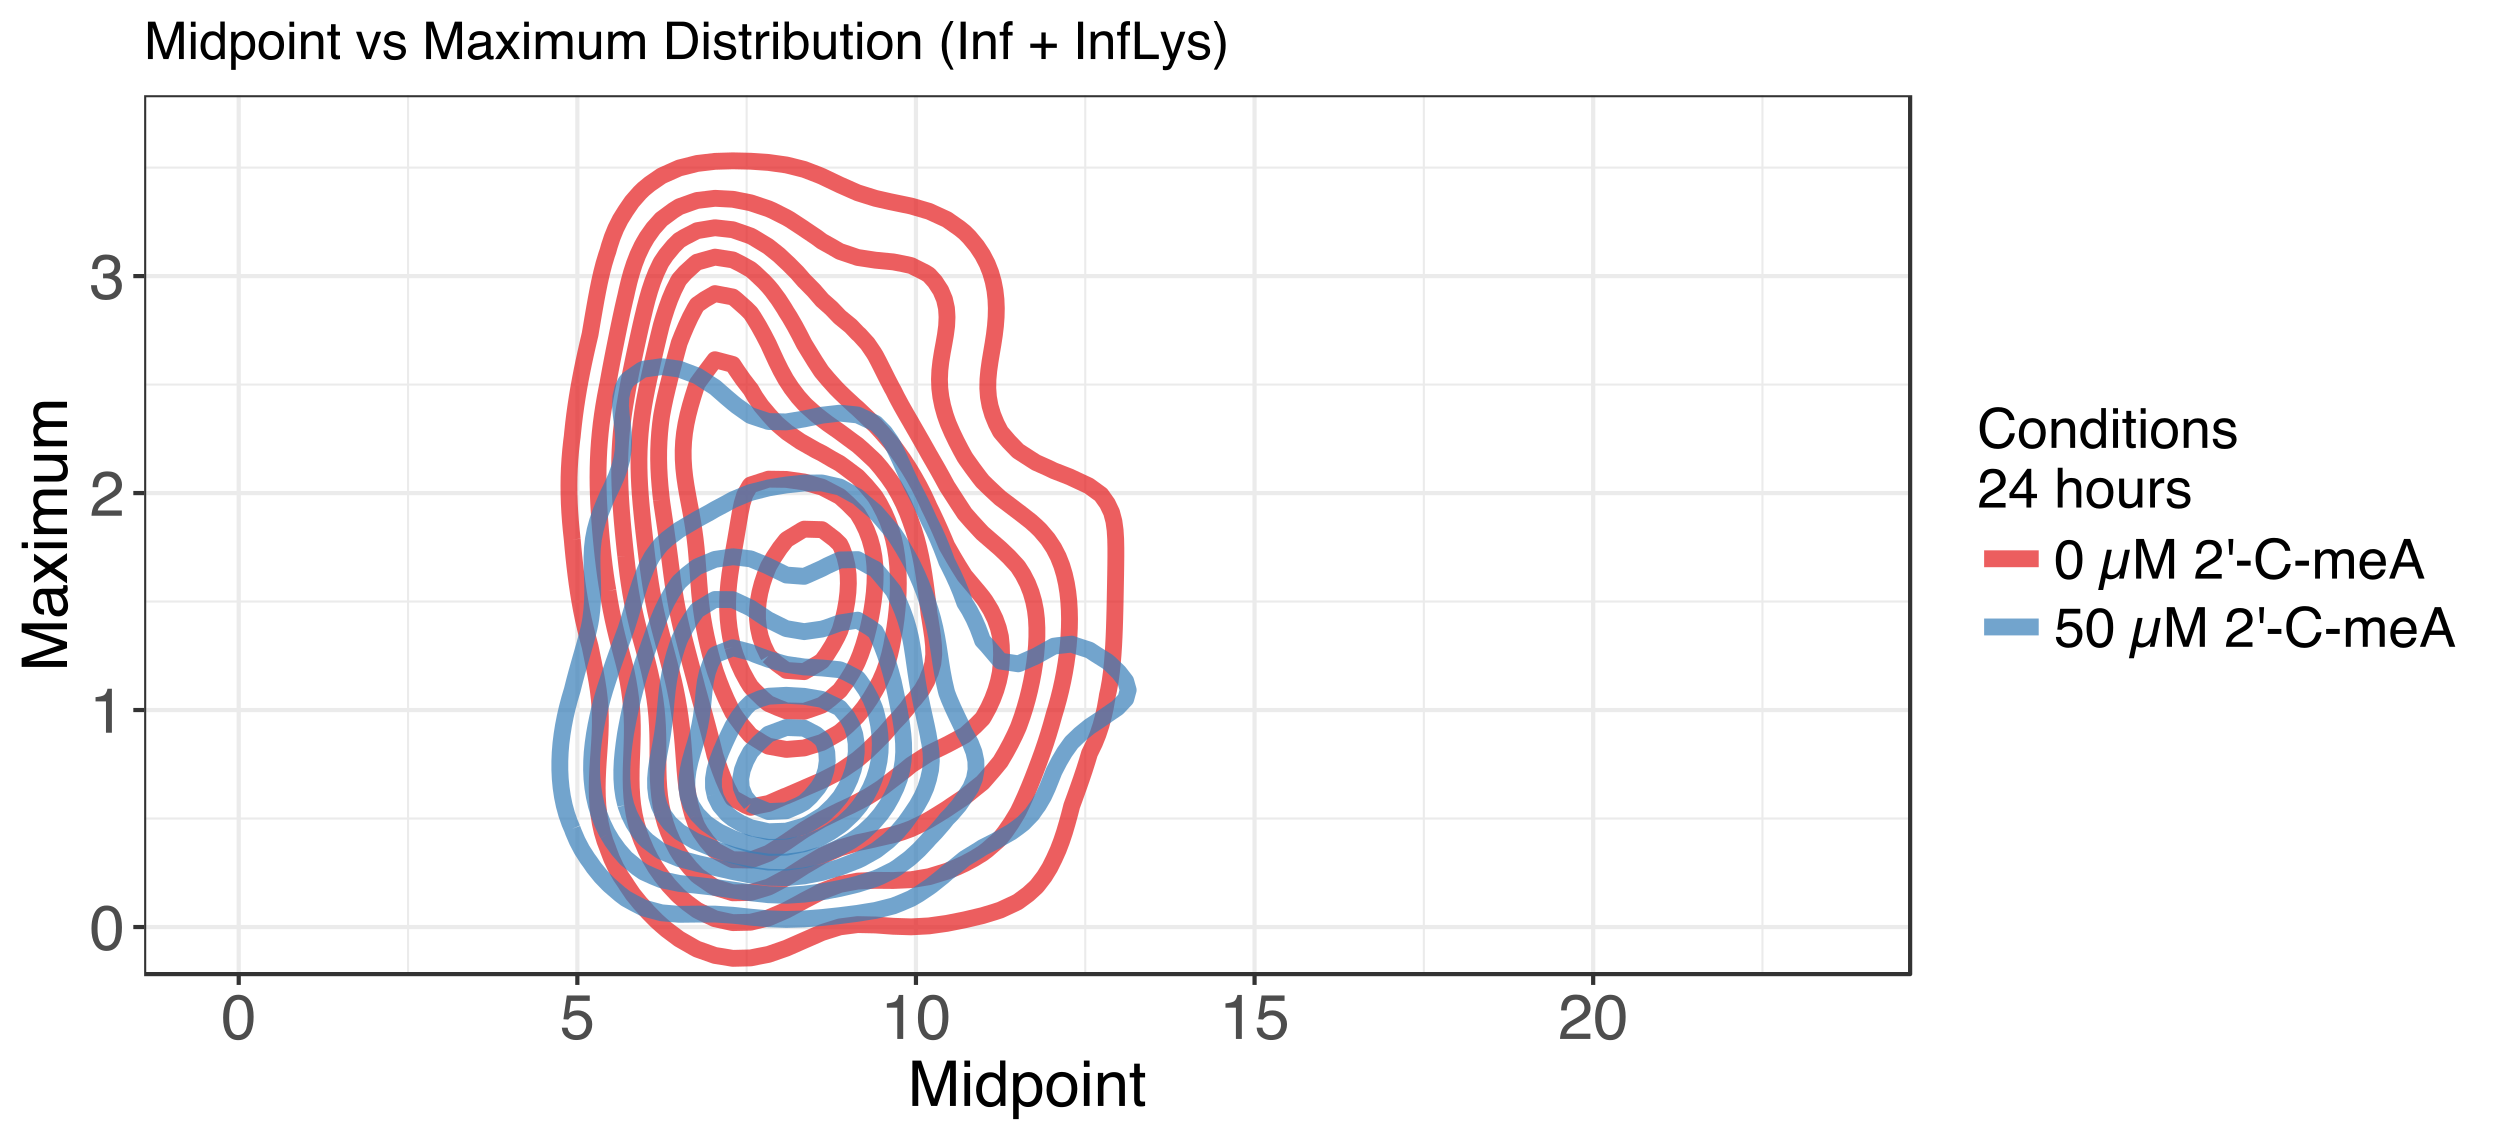 <?xml version="1.0" encoding="UTF-8"?>
<svg xmlns="http://www.w3.org/2000/svg" xmlns:xlink="http://www.w3.org/1999/xlink" width="633pt" height="288pt" viewBox="0 0 633 288" version="1.1">
<defs>
<g>
<symbol overflow="visible" id="glyph0-0">
<path style="stroke:none;" d="M 0.516 0 L 0.516 -11.484 L 9.625 -11.484 L 9.625 0 Z M 8.188 -1.438 L 8.188 -10.047 L 1.953 -10.047 L 1.953 -1.438 Z "/>
</symbol>
<symbol overflow="visible" id="glyph0-1">
<path style="stroke:none;" d="M 4.328 -11.188 C 5.773 -11.188 6.82 -10.594 7.469 -9.406 C 7.969 -8.477 8.219 -7.211 8.219 -5.609 C 8.219 -4.086 7.992 -2.832 7.547 -1.844 C 6.891 -0.406 5.816 0.312 4.328 0.312 C 2.984 0.312 1.984 -0.273 1.328 -1.453 C 0.773 -2.422 0.5 -3.727 0.5 -5.375 C 0.5 -6.645 0.664 -7.734 1 -8.641 C 1.613 -10.336 2.723 -11.188 4.328 -11.188 Z M 4.312 -0.984 C 5.039 -0.984 5.617 -1.305 6.047 -1.953 C 6.484 -2.598 6.703 -3.801 6.703 -5.562 C 6.703 -6.832 6.547 -7.875 6.234 -8.688 C 5.922 -9.508 5.316 -9.922 4.422 -9.922 C 3.586 -9.922 2.977 -9.531 2.594 -8.75 C 2.219 -7.977 2.031 -6.832 2.031 -5.312 C 2.031 -4.176 2.148 -3.258 2.391 -2.562 C 2.766 -1.508 3.406 -0.984 4.312 -0.984 Z "/>
</symbol>
<symbol overflow="visible" id="glyph0-2">
<path style="stroke:none;" d="M 1.531 -7.922 L 1.531 -9 C 2.551 -9.102 3.258 -9.27 3.656 -9.5 C 4.062 -9.727 4.363 -10.273 4.562 -11.141 L 5.672 -11.141 L 5.672 0 L 4.172 0 L 4.172 -7.922 Z "/>
</symbol>
<symbol overflow="visible" id="glyph0-3">
<path style="stroke:none;" d="M 0.5 0 C 0.551 -0.969 0.75 -1.805 1.094 -2.516 C 1.445 -3.234 2.125 -3.883 3.125 -4.469 L 4.625 -5.328 C 5.301 -5.723 5.773 -6.055 6.047 -6.328 C 6.473 -6.766 6.688 -7.258 6.688 -7.812 C 6.688 -8.469 6.488 -8.984 6.094 -9.359 C 5.707 -9.742 5.188 -9.938 4.531 -9.938 C 3.57 -9.938 2.906 -9.57 2.531 -8.844 C 2.332 -8.457 2.223 -7.914 2.203 -7.219 L 0.781 -7.219 C 0.789 -8.195 0.969 -8.992 1.312 -9.609 C 1.926 -10.691 3.004 -11.234 4.547 -11.234 C 5.828 -11.234 6.758 -10.883 7.344 -10.188 C 7.938 -9.5 8.234 -8.727 8.234 -7.875 C 8.234 -6.977 7.922 -6.211 7.297 -5.578 C 6.93 -5.211 6.273 -4.766 5.328 -4.234 L 4.266 -3.641 C 3.754 -3.359 3.352 -3.094 3.062 -2.844 C 2.539 -2.383 2.211 -1.879 2.078 -1.328 L 8.188 -1.328 L 8.188 0 Z "/>
</symbol>
<symbol overflow="visible" id="glyph0-4">
<path style="stroke:none;" d="M 4.156 0.312 C 2.832 0.312 1.875 -0.051 1.281 -0.781 C 0.688 -1.508 0.391 -2.395 0.391 -3.438 L 1.859 -3.438 C 1.922 -2.719 2.055 -2.191 2.266 -1.859 C 2.629 -1.273 3.285 -0.984 4.234 -0.984 C 4.973 -0.984 5.566 -1.18 6.016 -1.578 C 6.461 -1.973 6.688 -2.484 6.688 -3.109 C 6.688 -3.879 6.453 -4.414 5.984 -4.719 C 5.516 -5.031 4.859 -5.188 4.016 -5.188 C 3.922 -5.188 3.828 -5.18 3.734 -5.172 C 3.641 -5.172 3.539 -5.172 3.438 -5.172 L 3.438 -6.406 C 3.582 -6.395 3.703 -6.383 3.797 -6.375 C 3.898 -6.375 4.008 -6.375 4.125 -6.375 C 4.656 -6.375 5.086 -6.457 5.422 -6.625 C 6.016 -6.914 6.312 -7.438 6.312 -8.188 C 6.312 -8.738 6.113 -9.164 5.719 -9.469 C 5.32 -9.77 4.863 -9.922 4.344 -9.922 C 3.406 -9.922 2.754 -9.609 2.391 -8.984 C 2.191 -8.641 2.082 -8.148 2.062 -7.516 L 0.672 -7.516 C 0.672 -8.348 0.836 -9.055 1.172 -9.641 C 1.742 -10.68 2.75 -11.203 4.188 -11.203 C 5.332 -11.203 6.219 -10.945 6.844 -10.438 C 7.469 -9.938 7.781 -9.203 7.781 -8.234 C 7.781 -7.547 7.594 -6.988 7.219 -6.562 C 6.988 -6.301 6.691 -6.094 6.328 -5.938 C 6.922 -5.781 7.379 -5.469 7.703 -5 C 8.035 -4.539 8.203 -3.977 8.203 -3.312 C 8.203 -2.25 7.848 -1.379 7.141 -0.703 C 6.441 -0.023 5.445 0.312 4.156 0.312 Z "/>
</symbol>
<symbol overflow="visible" id="glyph0-5">
<path style="stroke:none;" d="M 1.984 -2.859 C 2.078 -2.055 2.445 -1.5 3.094 -1.188 C 3.426 -1.031 3.812 -0.953 4.25 -0.953 C 5.082 -0.953 5.695 -1.219 6.094 -1.75 C 6.5 -2.281 6.703 -2.867 6.703 -3.516 C 6.703 -4.297 6.461 -4.898 5.984 -5.328 C 5.516 -5.754 4.945 -5.969 4.281 -5.969 C 3.789 -5.969 3.375 -5.875 3.031 -5.688 C 2.688 -5.5 2.391 -5.238 2.141 -4.906 L 0.922 -4.984 L 1.781 -11 L 7.594 -11 L 7.594 -9.641 L 2.828 -9.641 L 2.359 -6.531 C 2.617 -6.727 2.863 -6.879 3.094 -6.984 C 3.508 -7.148 3.992 -7.234 4.547 -7.234 C 5.566 -7.234 6.43 -6.898 7.141 -6.234 C 7.859 -5.578 8.219 -4.742 8.219 -3.734 C 8.219 -2.672 7.891 -1.734 7.234 -0.922 C 6.586 -0.117 5.547 0.281 4.109 0.281 C 3.203 0.281 2.395 0.023 1.688 -0.484 C 0.988 -1.004 0.598 -1.797 0.516 -2.859 Z "/>
</symbol>
<symbol overflow="visible" id="glyph0-6">
<path style="stroke:none;" d="M 1.188 -11.484 L 3.406 -11.484 L 6.703 -1.781 L 9.984 -11.484 L 12.188 -11.484 L 12.188 0 L 10.703 0 L 10.703 -6.781 C 10.703 -7.008 10.707 -7.395 10.719 -7.938 C 10.727 -8.477 10.734 -9.062 10.734 -9.688 L 7.469 0 L 5.922 0 L 2.625 -9.688 L 2.625 -9.328 C 2.625 -9.047 2.629 -8.617 2.641 -8.047 C 2.66 -7.473 2.672 -7.051 2.672 -6.781 L 2.672 0 L 1.188 0 Z "/>
</symbol>
<symbol overflow="visible" id="glyph0-7">
<path style="stroke:none;" d="M 1.031 -8.328 L 2.469 -8.328 L 2.469 0 L 1.031 0 Z M 1.031 -11.484 L 2.469 -11.484 L 2.469 -9.891 L 1.031 -9.891 Z "/>
</symbol>
<symbol overflow="visible" id="glyph0-8">
<path style="stroke:none;" d="M 1.922 -4.094 C 1.922 -3.195 2.109 -2.445 2.484 -1.844 C 2.867 -1.238 3.484 -0.938 4.328 -0.938 C 4.973 -0.938 5.504 -1.211 5.922 -1.766 C 6.348 -2.328 6.562 -3.133 6.562 -4.188 C 6.562 -5.238 6.344 -6.02 5.906 -6.531 C 5.477 -7.039 4.945 -7.297 4.312 -7.297 C 3.602 -7.297 3.023 -7.023 2.578 -6.484 C 2.141 -5.941 1.922 -5.145 1.922 -4.094 Z M 4.047 -8.516 C 4.68 -8.516 5.219 -8.379 5.656 -8.109 C 5.906 -7.953 6.188 -7.68 6.5 -7.297 L 6.5 -11.516 L 7.859 -11.516 L 7.859 0 L 6.594 0 L 6.594 -1.172 C 6.258 -0.648 5.867 -0.273 5.422 -0.047 C 4.973 0.18 4.461 0.297 3.891 0.297 C 2.953 0.297 2.141 -0.094 1.453 -0.875 C 0.773 -1.664 0.438 -2.711 0.438 -4.016 C 0.438 -5.234 0.75 -6.285 1.375 -7.172 C 2 -8.066 2.891 -8.516 4.047 -8.516 Z "/>
</symbol>
<symbol overflow="visible" id="glyph0-9">
<path style="stroke:none;" d="M 4.562 -0.953 C 5.219 -0.953 5.766 -1.223 6.203 -1.766 C 6.641 -2.316 6.859 -3.141 6.859 -4.234 C 6.859 -4.898 6.758 -5.473 6.562 -5.953 C 6.195 -6.879 5.531 -7.344 4.562 -7.344 C 3.594 -7.344 2.926 -6.852 2.562 -5.875 C 2.375 -5.352 2.281 -4.691 2.281 -3.891 C 2.281 -3.242 2.375 -2.695 2.562 -2.25 C 2.926 -1.383 3.594 -0.953 4.562 -0.953 Z M 0.922 -8.328 L 2.297 -8.328 L 2.297 -7.219 C 2.578 -7.602 2.883 -7.898 3.219 -8.109 C 3.688 -8.422 4.242 -8.578 4.891 -8.578 C 5.836 -8.578 6.641 -8.211 7.297 -7.484 C 7.961 -6.754 8.297 -5.719 8.297 -4.375 C 8.297 -2.551 7.816 -1.25 6.859 -0.469 C 6.254 0.031 5.551 0.281 4.75 0.281 C 4.125 0.281 3.598 0.141 3.172 -0.141 C 2.922 -0.297 2.641 -0.562 2.328 -0.938 L 2.328 3.344 L 0.922 3.344 Z "/>
</symbol>
<symbol overflow="visible" id="glyph0-10">
<path style="stroke:none;" d="M 4.359 -0.906 C 5.285 -0.906 5.922 -1.258 6.266 -1.969 C 6.617 -2.676 6.797 -3.461 6.797 -4.328 C 6.797 -5.109 6.672 -5.742 6.422 -6.234 C 6.023 -7.004 5.344 -7.391 4.375 -7.391 C 3.508 -7.391 2.879 -7.062 2.484 -6.406 C 2.098 -5.75 1.906 -4.957 1.906 -4.031 C 1.906 -3.133 2.098 -2.391 2.484 -1.797 C 2.879 -1.203 3.504 -0.906 4.359 -0.906 Z M 4.406 -8.609 C 5.488 -8.609 6.398 -8.25 7.141 -7.531 C 7.891 -6.812 8.266 -5.754 8.266 -4.359 C 8.266 -3.016 7.938 -1.898 7.281 -1.016 C 6.625 -0.129 5.602 0.312 4.219 0.312 C 3.07 0.312 2.16 -0.078 1.484 -0.859 C 0.805 -1.641 0.469 -2.688 0.469 -4 C 0.469 -5.406 0.82 -6.523 1.531 -7.359 C 2.25 -8.191 3.207 -8.609 4.406 -8.609 Z M 4.359 -8.578 Z "/>
</symbol>
<symbol overflow="visible" id="glyph0-11">
<path style="stroke:none;" d="M 1.031 -8.375 L 2.375 -8.375 L 2.375 -7.188 C 2.77 -7.676 3.188 -8.023 3.625 -8.234 C 4.07 -8.453 4.566 -8.562 5.109 -8.562 C 6.297 -8.562 7.098 -8.145 7.516 -7.312 C 7.742 -6.863 7.859 -6.219 7.859 -5.375 L 7.859 0 L 6.422 0 L 6.422 -5.281 C 6.422 -5.789 6.348 -6.203 6.203 -6.516 C 5.953 -7.035 5.5 -7.297 4.844 -7.297 C 4.508 -7.297 4.234 -7.258 4.016 -7.188 C 3.629 -7.07 3.289 -6.844 3 -6.5 C 2.77 -6.227 2.617 -5.941 2.547 -5.641 C 2.473 -5.348 2.438 -4.93 2.438 -4.391 L 2.438 0 L 1.031 0 Z M 4.344 -8.578 Z "/>
</symbol>
<symbol overflow="visible" id="glyph0-12">
<path style="stroke:none;" d="M 1.312 -10.703 L 2.734 -10.703 L 2.734 -8.375 L 4.078 -8.375 L 4.078 -7.219 L 2.734 -7.219 L 2.734 -1.766 C 2.734 -1.473 2.832 -1.273 3.031 -1.172 C 3.145 -1.117 3.328 -1.094 3.578 -1.094 C 3.648 -1.094 3.723 -1.094 3.797 -1.094 C 3.879 -1.094 3.973 -1.098 4.078 -1.109 L 4.078 0 C 3.91 0.051 3.738 0.086 3.562 0.109 C 3.395 0.129 3.207 0.141 3 0.141 C 2.344 0.141 1.895 -0.023 1.656 -0.359 C 1.426 -0.703 1.312 -1.145 1.312 -1.688 L 1.312 -7.219 L 0.188 -7.219 L 0.188 -8.375 L 1.312 -8.375 Z "/>
</symbol>
<symbol overflow="visible" id="glyph1-0">
<path style="stroke:none;" d="M 0 -0.516 L -11.484 -0.516 L -11.484 -9.625 L 0 -9.625 Z M -1.438 -8.188 L -10.047 -8.188 L -10.047 -1.953 L -1.438 -1.953 Z "/>
</symbol>
<symbol overflow="visible" id="glyph1-1">
<path style="stroke:none;" d="M -11.484 -1.188 L -11.484 -3.406 L -1.781 -6.703 L -11.484 -9.984 L -11.484 -12.188 L 0 -12.188 L 0 -10.703 L -6.781 -10.703 C -7.008 -10.703 -7.395 -10.707 -7.938 -10.719 C -8.477 -10.727 -9.062 -10.734 -9.688 -10.734 L 0 -7.469 L 0 -5.922 L -9.688 -2.625 L -9.328 -2.625 C -9.047 -2.625 -8.617 -2.629 -8.047 -2.641 C -7.473 -2.66 -7.051 -2.672 -6.781 -2.672 L 0 -2.672 L 0 -1.188 Z "/>
</symbol>
<symbol overflow="visible" id="glyph1-2">
<path style="stroke:none;" d="M -2.234 -2.109 C -1.828 -2.109 -1.504 -2.254 -1.266 -2.547 C -1.035 -2.848 -0.922 -3.203 -0.922 -3.609 C -0.922 -4.109 -1.035 -4.586 -1.266 -5.047 C -1.641 -5.828 -2.258 -6.219 -3.125 -6.219 L -4.266 -6.219 C -4.148 -6.051 -4.055 -5.832 -3.984 -5.562 C -3.91 -5.289 -3.859 -5.023 -3.828 -4.766 L -3.719 -3.906 C -3.656 -3.395 -3.551 -3.016 -3.406 -2.766 C -3.156 -2.328 -2.766 -2.109 -2.234 -2.109 Z M -5.078 -5.516 C -5.117 -5.836 -5.254 -6.055 -5.484 -6.172 C -5.609 -6.234 -5.785 -6.266 -6.016 -6.266 C -6.492 -6.266 -6.844 -6.094 -7.062 -5.75 C -7.281 -5.406 -7.391 -4.914 -7.391 -4.281 C -7.391 -3.551 -7.191 -3.031 -6.797 -2.719 C -6.578 -2.551 -6.25 -2.441 -5.812 -2.391 L -5.812 -1.078 C -6.844 -1.098 -7.562 -1.43 -7.969 -2.078 C -8.375 -2.723 -8.578 -3.469 -8.578 -4.312 C -8.578 -5.301 -8.391 -6.102 -8.016 -6.719 C -7.641 -7.32 -7.055 -7.625 -6.266 -7.625 L -1.438 -7.625 C -1.289 -7.625 -1.172 -7.656 -1.078 -7.719 C -0.992 -7.781 -0.953 -7.906 -0.953 -8.094 C -0.953 -8.156 -0.957 -8.223 -0.969 -8.297 C -0.977 -8.379 -0.988 -8.469 -1 -8.562 L 0.047 -8.562 C 0.109 -8.344 0.145 -8.176 0.156 -8.062 C 0.176 -7.945 0.188 -7.789 0.188 -7.594 C 0.188 -7.102 0.008 -6.75 -0.344 -6.531 C -0.52 -6.414 -0.773 -6.336 -1.109 -6.297 C -0.734 -6.004 -0.406 -5.586 -0.125 -5.047 C 0.145 -4.516 0.281 -3.926 0.281 -3.281 C 0.281 -2.508 0.047 -1.875 -0.422 -1.375 C -0.898 -0.883 -1.492 -0.641 -2.203 -0.641 C -2.973 -0.641 -3.57 -0.879 -4 -1.359 C -4.426 -1.848 -4.691 -2.488 -4.797 -3.281 Z M -8.578 -4.359 Z "/>
</symbol>
<symbol overflow="visible" id="glyph1-3">
<path style="stroke:none;" d="M -8.375 -0.234 L -8.375 -2.062 L -5.422 -3.984 L -8.375 -5.922 L -8.328 -7.641 L -4.297 -4.812 L 0 -7.766 L 0 -5.969 L -3.141 -3.891 L 0 -1.875 L 0 -0.094 L -4.297 -3.031 Z "/>
</symbol>
<symbol overflow="visible" id="glyph1-4">
<path style="stroke:none;" d="M -8.328 -1.031 L -8.328 -2.469 L 0 -2.469 L 0 -1.031 Z M -11.484 -1.031 L -11.484 -2.469 L -9.891 -2.469 L -9.891 -1.031 Z "/>
</symbol>
<symbol overflow="visible" id="glyph1-5">
<path style="stroke:none;" d="M -8.375 -1.031 L -8.375 -2.422 L -7.188 -2.422 C -7.594 -2.754 -7.891 -3.055 -8.078 -3.328 C -8.398 -3.797 -8.562 -4.32 -8.562 -4.906 C -8.562 -5.57 -8.395 -6.109 -8.062 -6.516 C -7.875 -6.742 -7.598 -6.953 -7.234 -7.141 C -7.68 -7.453 -8.016 -7.816 -8.234 -8.234 C -8.453 -8.66 -8.562 -9.141 -8.562 -9.672 C -8.562 -10.797 -8.156 -11.562 -7.344 -11.969 C -6.906 -12.188 -6.316 -12.297 -5.578 -12.297 L 0 -12.297 L 0 -10.828 L -5.812 -10.828 C -6.375 -10.828 -6.758 -10.688 -6.969 -10.406 C -7.176 -10.133 -7.281 -9.797 -7.281 -9.391 C -7.281 -8.836 -7.094 -8.363 -6.719 -7.969 C -6.352 -7.57 -5.738 -7.375 -4.875 -7.375 L 0 -7.375 L 0 -5.938 L -5.469 -5.938 C -6.031 -5.938 -6.441 -5.867 -6.703 -5.734 C -7.098 -5.523 -7.297 -5.129 -7.297 -4.547 C -7.297 -4.016 -7.086 -3.531 -6.672 -3.094 C -6.266 -2.656 -5.52 -2.438 -4.438 -2.438 L 0 -2.438 L 0 -1.031 Z "/>
</symbol>
<symbol overflow="visible" id="glyph1-6">
<path style="stroke:none;" d="M -8.375 -2.438 L -2.812 -2.438 C -2.383 -2.438 -2.035 -2.504 -1.766 -2.641 C -1.266 -2.891 -1.016 -3.359 -1.016 -4.047 C -1.016 -5.023 -1.453 -5.691 -2.328 -6.047 C -2.797 -6.234 -3.441 -6.328 -4.266 -6.328 L -8.375 -6.328 L -8.375 -7.734 L 0 -7.734 L 0 -6.406 L -1.234 -6.422 C -0.922 -6.242 -0.656 -6.02 -0.438 -5.75 C 0.008 -5.207 0.234 -4.555 0.234 -3.797 C 0.234 -2.598 -0.164 -1.785 -0.969 -1.359 C -1.395 -1.117 -1.969 -1 -2.688 -1 L -8.375 -1 Z M -8.578 -4.375 Z "/>
</symbol>
<symbol overflow="visible" id="glyph2-0">
<path style="stroke:none;" d="M 0.453 0 L 0.453 -10.047 L 8.422 -10.047 L 8.422 0 Z M 7.172 -1.266 L 7.172 -8.781 L 1.703 -8.781 L 1.703 -1.266 Z "/>
</symbol>
<symbol overflow="visible" id="glyph2-1">
<path style="stroke:none;" d="M 5.297 -10.312 C 6.566 -10.312 7.551 -9.977 8.25 -9.312 C 8.957 -8.645 9.348 -7.883 9.422 -7.031 L 8.094 -7.031 C 7.945 -7.676 7.648 -8.188 7.203 -8.562 C 6.754 -8.945 6.125 -9.141 5.312 -9.141 C 4.32 -9.141 3.52 -8.789 2.906 -8.094 C 2.301 -7.395 2 -6.328 2 -4.891 C 2 -3.711 2.273 -2.758 2.828 -2.031 C 3.379 -1.301 4.195 -0.938 5.281 -0.938 C 6.281 -0.938 7.047 -1.32 7.578 -2.094 C 7.848 -2.5 8.055 -3.031 8.203 -3.688 L 9.516 -3.688 C 9.398 -2.633 9.008 -1.75 8.344 -1.031 C 7.551 -0.164 6.477 0.266 5.125 0.266 C 3.957 0.266 2.977 -0.086 2.188 -0.797 C 1.133 -1.734 0.609 -3.176 0.609 -5.125 C 0.609 -6.602 1.004 -7.816 1.797 -8.766 C 2.641 -9.797 3.805 -10.312 5.297 -10.312 Z M 5.031 -10.312 Z "/>
</symbol>
<symbol overflow="visible" id="glyph2-2">
<path style="stroke:none;" d="M 3.812 -0.797 C 4.625 -0.797 5.18 -1.102 5.484 -1.719 C 5.785 -2.332 5.938 -3.02 5.938 -3.781 C 5.938 -4.469 5.828 -5.023 5.609 -5.453 C 5.266 -6.117 4.672 -6.453 3.828 -6.453 C 3.066 -6.453 2.516 -6.164 2.172 -5.594 C 1.836 -5.02 1.672 -4.328 1.672 -3.516 C 1.672 -2.742 1.836 -2.098 2.172 -1.578 C 2.516 -1.055 3.062 -0.797 3.812 -0.797 Z M 3.859 -7.531 C 4.797 -7.531 5.586 -7.211 6.234 -6.578 C 6.891 -5.953 7.219 -5.031 7.219 -3.812 C 7.219 -2.633 6.93 -1.66 6.359 -0.891 C 5.785 -0.117 4.895 0.266 3.688 0.266 C 2.688 0.266 1.891 -0.07 1.297 -0.75 C 0.703 -1.438 0.406 -2.352 0.406 -3.5 C 0.406 -4.727 0.719 -5.707 1.344 -6.438 C 1.969 -7.164 2.805 -7.531 3.859 -7.531 Z M 3.812 -7.5 Z "/>
</symbol>
<symbol overflow="visible" id="glyph2-3">
<path style="stroke:none;" d="M 0.906 -7.328 L 2.078 -7.328 L 2.078 -6.281 C 2.422 -6.707 2.785 -7.016 3.172 -7.203 C 3.555 -7.391 3.988 -7.484 4.469 -7.484 C 5.5 -7.484 6.195 -7.125 6.562 -6.406 C 6.77 -6 6.875 -5.43 6.875 -4.703 L 6.875 0 L 5.625 0 L 5.625 -4.609 C 5.625 -5.055 5.555 -5.414 5.422 -5.688 C 5.203 -6.145 4.805 -6.375 4.234 -6.375 C 3.941 -6.375 3.703 -6.348 3.516 -6.297 C 3.18 -6.191 2.883 -5.988 2.625 -5.688 C 2.414 -5.445 2.281 -5.195 2.219 -4.938 C 2.164 -4.676 2.141 -4.305 2.141 -3.828 L 2.141 0 L 0.906 0 Z M 3.797 -7.5 Z "/>
</symbol>
<symbol overflow="visible" id="glyph2-4">
<path style="stroke:none;" d="M 1.688 -3.578 C 1.688 -2.797 1.852 -2.141 2.188 -1.609 C 2.52 -1.078 3.051 -0.812 3.781 -0.812 C 4.352 -0.812 4.82 -1.055 5.188 -1.547 C 5.551 -2.035 5.734 -2.738 5.734 -3.656 C 5.734 -4.582 5.539 -5.266 5.156 -5.703 C 4.781 -6.148 4.316 -6.375 3.766 -6.375 C 3.148 -6.375 2.648 -6.133 2.266 -5.656 C 1.879 -5.188 1.688 -4.492 1.688 -3.578 Z M 3.531 -7.453 C 4.094 -7.453 4.562 -7.332 4.938 -7.094 C 5.156 -6.957 5.406 -6.719 5.688 -6.375 L 5.688 -10.078 L 6.875 -10.078 L 6.875 0 L 5.766 0 L 5.766 -1.016 C 5.473 -0.566 5.129 -0.238 4.734 -0.031 C 4.348 0.164 3.898 0.266 3.391 0.266 C 2.578 0.266 1.875 -0.078 1.281 -0.766 C 0.688 -1.453 0.391 -2.363 0.391 -3.5 C 0.391 -4.57 0.66 -5.5 1.203 -6.281 C 1.742 -7.062 2.52 -7.453 3.531 -7.453 Z "/>
</symbol>
<symbol overflow="visible" id="glyph2-5">
<path style="stroke:none;" d="M 0.906 -7.281 L 2.156 -7.281 L 2.156 0 L 0.906 0 Z M 0.906 -10.047 L 2.156 -10.047 L 2.156 -8.641 L 0.906 -8.641 Z "/>
</symbol>
<symbol overflow="visible" id="glyph2-6">
<path style="stroke:none;" d="M 1.156 -9.359 L 2.391 -9.359 L 2.391 -7.328 L 3.562 -7.328 L 3.562 -6.312 L 2.391 -6.312 L 2.391 -1.531 C 2.391 -1.281 2.477 -1.113 2.656 -1.031 C 2.75 -0.977 2.906 -0.953 3.125 -0.953 C 3.188 -0.953 3.25 -0.953 3.312 -0.953 C 3.383 -0.953 3.469 -0.957 3.562 -0.969 L 3.562 0 C 3.414 0.039 3.266 0.066 3.109 0.078 C 2.961 0.098 2.801 0.109 2.625 0.109 C 2.051 0.109 1.66 -0.035 1.453 -0.328 C 1.254 -0.617 1.156 -1 1.156 -1.469 L 1.156 -6.312 L 0.156 -6.312 L 0.156 -7.328 L 1.156 -7.328 Z "/>
</symbol>
<symbol overflow="visible" id="glyph2-7">
<path style="stroke:none;" d="M 1.641 -2.297 C 1.672 -1.891 1.77 -1.578 1.938 -1.359 C 2.25 -0.961 2.789 -0.766 3.562 -0.766 C 4.008 -0.766 4.406 -0.863 4.75 -1.062 C 5.102 -1.258 5.281 -1.562 5.281 -1.969 C 5.281 -2.289 5.141 -2.531 4.859 -2.688 C 4.68 -2.789 4.332 -2.91 3.812 -3.047 L 2.828 -3.281 C 2.203 -3.438 1.742 -3.613 1.453 -3.812 C 0.922 -4.145 0.656 -4.602 0.656 -5.188 C 0.656 -5.883 0.906 -6.445 1.406 -6.875 C 1.906 -7.301 2.578 -7.516 3.422 -7.516 C 4.523 -7.516 5.316 -7.191 5.797 -6.547 C 6.109 -6.129 6.258 -5.688 6.25 -5.219 L 5.094 -5.219 C 5.062 -5.5 4.961 -5.75 4.797 -5.969 C 4.516 -6.289 4.023 -6.453 3.328 -6.453 C 2.859 -6.453 2.504 -6.363 2.266 -6.188 C 2.023 -6.008 1.906 -5.773 1.906 -5.484 C 1.906 -5.172 2.062 -4.914 2.375 -4.719 C 2.562 -4.602 2.832 -4.504 3.188 -4.422 L 4 -4.219 C 4.883 -4.008 5.477 -3.805 5.781 -3.609 C 6.258 -3.285 6.5 -2.789 6.5 -2.125 C 6.5 -1.469 6.25 -0.898 5.75 -0.422 C 5.258 0.047 4.508 0.281 3.5 0.281 C 2.406 0.281 1.629 0.035 1.172 -0.453 C 0.723 -0.953 0.484 -1.566 0.453 -2.297 Z M 3.453 -7.5 Z "/>
</symbol>
<symbol overflow="visible" id="glyph2-8">
<path style="stroke:none;" d="M 0.438 0 C 0.477 -0.844 0.648 -1.578 0.953 -2.203 C 1.266 -2.828 1.859 -3.395 2.734 -3.906 L 4.047 -4.656 C 4.629 -5 5.039 -5.289 5.281 -5.531 C 5.656 -5.914 5.844 -6.352 5.844 -6.844 C 5.844 -7.406 5.672 -7.852 5.328 -8.188 C 4.984 -8.531 4.531 -8.703 3.969 -8.703 C 3.125 -8.703 2.539 -8.379 2.219 -7.734 C 2.039 -7.391 1.941 -6.914 1.922 -6.312 L 0.672 -6.312 C 0.691 -7.164 0.852 -7.863 1.156 -8.406 C 1.688 -9.352 2.625 -9.828 3.969 -9.828 C 5.094 -9.828 5.91 -9.52 6.422 -8.906 C 6.941 -8.301 7.203 -7.629 7.203 -6.891 C 7.203 -6.109 6.926 -5.438 6.375 -4.875 C 6.062 -4.551 5.488 -4.16 4.656 -3.703 L 3.719 -3.188 C 3.281 -2.938 2.93 -2.703 2.672 -2.484 C 2.211 -2.086 1.926 -1.645 1.812 -1.156 L 7.156 -1.156 L 7.156 0 Z "/>
</symbol>
<symbol overflow="visible" id="glyph2-9">
<path style="stroke:none;" d="M 4.625 -3.469 L 4.625 -7.906 L 1.484 -3.469 Z M 4.656 0 L 4.656 -2.391 L 0.359 -2.391 L 0.359 -3.594 L 4.844 -9.812 L 5.875 -9.812 L 5.875 -3.469 L 7.328 -3.469 L 7.328 -2.391 L 5.875 -2.391 L 5.875 0 Z "/>
</symbol>
<symbol overflow="visible" id="glyph2-10">
<path style="stroke:none;" d=""/>
</symbol>
<symbol overflow="visible" id="glyph2-11">
<path style="stroke:none;" d="M 0.906 -10.078 L 2.141 -10.078 L 2.141 -6.328 C 2.43 -6.703 2.691 -6.961 2.922 -7.109 C 3.316 -7.367 3.812 -7.5 4.406 -7.5 C 5.469 -7.5 6.188 -7.129 6.562 -6.391 C 6.77 -5.984 6.875 -5.422 6.875 -4.703 L 6.875 0 L 5.609 0 L 5.609 -4.609 C 5.609 -5.148 5.539 -5.547 5.406 -5.797 C 5.176 -6.203 4.754 -6.406 4.141 -6.406 C 3.629 -6.406 3.164 -6.227 2.75 -5.875 C 2.344 -5.52 2.141 -4.859 2.141 -3.891 L 2.141 0 L 0.906 0 Z "/>
</symbol>
<symbol overflow="visible" id="glyph2-12">
<path style="stroke:none;" d="M 2.141 -7.328 L 2.141 -2.469 C 2.141 -2.094 2.195 -1.785 2.312 -1.547 C 2.531 -1.109 2.938 -0.891 3.531 -0.891 C 4.383 -0.891 4.969 -1.27 5.281 -2.031 C 5.445 -2.445 5.531 -3.008 5.531 -3.719 L 5.531 -7.328 L 6.766 -7.328 L 6.766 0 L 5.609 0 L 5.625 -1.078 C 5.457 -0.797 5.258 -0.562 5.031 -0.375 C 4.562 0.008 3.988 0.203 3.312 0.203 C 2.27 0.203 1.562 -0.145 1.188 -0.844 C 0.977 -1.219 0.875 -1.719 0.875 -2.344 L 0.875 -7.328 Z M 3.828 -7.5 Z "/>
</symbol>
<symbol overflow="visible" id="glyph2-13">
<path style="stroke:none;" d="M 0.938 -7.328 L 2.109 -7.328 L 2.109 -6.062 C 2.203 -6.301 2.438 -6.598 2.812 -6.953 C 3.188 -7.305 3.617 -7.484 4.109 -7.484 C 4.129 -7.484 4.164 -7.477 4.219 -7.469 C 4.27 -7.469 4.363 -7.461 4.5 -7.453 L 4.5 -6.156 C 4.426 -6.164 4.359 -6.172 4.297 -6.172 C 4.234 -6.18 4.164 -6.188 4.094 -6.188 C 3.477 -6.188 3.004 -5.984 2.672 -5.578 C 2.336 -5.18 2.172 -4.727 2.172 -4.219 L 2.172 0 L 0.938 0 Z "/>
</symbol>
<symbol overflow="visible" id="glyph2-14">
<path style="stroke:none;" d="M 3.781 -9.797 C 5.051 -9.797 5.969 -9.27 6.531 -8.219 C 6.969 -7.414 7.188 -6.312 7.188 -4.906 C 7.188 -3.57 6.988 -2.473 6.594 -1.609 C 6.02 -0.359 5.082 0.266 3.781 0.266 C 2.602 0.266 1.727 -0.242 1.156 -1.266 C 0.676 -2.117 0.438 -3.266 0.438 -4.703 C 0.438 -5.805 0.582 -6.758 0.875 -7.562 C 1.406 -9.051 2.375 -9.797 3.781 -9.797 Z M 3.781 -0.859 C 4.414 -0.859 4.922 -1.141 5.297 -1.703 C 5.672 -2.266 5.859 -3.316 5.859 -4.859 C 5.859 -5.973 5.723 -6.891 5.453 -7.609 C 5.18 -8.328 4.648 -8.688 3.859 -8.688 C 3.141 -8.688 2.609 -8.344 2.266 -7.656 C 1.93 -6.977 1.766 -5.977 1.766 -4.656 C 1.766 -3.656 1.875 -2.852 2.094 -2.25 C 2.414 -1.32 2.977 -0.859 3.781 -0.859 Z "/>
</symbol>
<symbol overflow="visible" id="glyph2-15">
<path style="stroke:none;" d="M 2.953 -7.312 L 1.844 -2.141 C 1.82 -2.055 1.805 -1.984 1.797 -1.922 C 1.797 -1.867 1.797 -1.812 1.797 -1.75 C 1.797 -1.531 1.836 -1.352 1.922 -1.219 C 2.086 -0.988 2.391 -0.875 2.828 -0.875 C 3.492 -0.875 4.055 -1.113 4.516 -1.594 C 4.973 -2.082 5.27 -2.648 5.406 -3.297 L 6.281 -7.312 L 7.531 -7.312 L 5.969 0 L 4.781 0 L 5.062 -1.234 C 4.969 -1.035 4.754 -0.797 4.422 -0.516 C 3.859 -0.047 3.238 0.188 2.562 0.188 C 2.344 0.188 2.117 0.145 1.891 0.062 C 1.672 -0.008 1.508 -0.094 1.406 -0.188 L 0.75 2.891 L -0.516 2.891 L 1.703 -7.312 Z "/>
</symbol>
<symbol overflow="visible" id="glyph2-16">
<path style="stroke:none;" d="M 1.031 -10.047 L 2.984 -10.047 L 5.859 -1.547 L 8.734 -10.047 L 10.656 -10.047 L 10.656 0 L 9.359 0 L 9.359 -5.922 C 9.359 -6.129 9.363 -6.469 9.375 -6.938 C 9.383 -7.414 9.391 -7.926 9.391 -8.469 L 6.531 0 L 5.188 0 L 2.297 -8.469 L 2.297 -8.156 C 2.297 -7.914 2.301 -7.539 2.312 -7.031 C 2.32 -6.531 2.328 -6.16 2.328 -5.922 L 2.328 0 L 1.031 0 Z "/>
</symbol>
<symbol overflow="visible" id="glyph2-17">
<path style="stroke:none;" d="M 2.312 -10.047 L 2.078 -6.016 L 1.297 -6.016 L 1.062 -10.047 Z "/>
</symbol>
<symbol overflow="visible" id="glyph2-18">
<path style="stroke:none;" d="M 0.578 -4.531 L 4.016 -4.531 L 4.016 -3.266 L 0.578 -3.266 Z "/>
</symbol>
<symbol overflow="visible" id="glyph2-19">
<path style="stroke:none;" d="M 0.906 -7.328 L 2.125 -7.328 L 2.125 -6.281 C 2.414 -6.645 2.676 -6.906 2.906 -7.062 C 3.312 -7.344 3.773 -7.484 4.297 -7.484 C 4.879 -7.484 5.348 -7.344 5.703 -7.062 C 5.898 -6.895 6.082 -6.648 6.25 -6.328 C 6.52 -6.723 6.836 -7.016 7.203 -7.203 C 7.578 -7.391 7.992 -7.484 8.453 -7.484 C 9.441 -7.484 10.113 -7.129 10.469 -6.422 C 10.656 -6.035 10.75 -5.52 10.75 -4.875 L 10.75 0 L 9.469 0 L 9.469 -5.094 C 9.469 -5.57 9.348 -5.898 9.109 -6.078 C 8.867 -6.266 8.57 -6.359 8.219 -6.359 C 7.738 -6.359 7.32 -6.195 6.969 -5.875 C 6.625 -5.551 6.453 -5.016 6.453 -4.266 L 6.453 0 L 5.203 0 L 5.203 -4.781 C 5.203 -5.281 5.141 -5.641 5.016 -5.859 C 4.828 -6.203 4.477 -6.375 3.969 -6.375 C 3.508 -6.375 3.086 -6.191 2.703 -5.828 C 2.328 -5.473 2.141 -4.828 2.141 -3.891 L 2.141 0 L 0.906 0 Z "/>
</symbol>
<symbol overflow="visible" id="glyph2-20">
<path style="stroke:none;" d="M 3.953 -7.484 C 4.473 -7.484 4.973 -7.359 5.453 -7.109 C 5.941 -6.867 6.316 -6.555 6.578 -6.172 C 6.828 -5.805 6.988 -5.375 7.062 -4.875 C 7.133 -4.539 7.172 -4.004 7.172 -3.266 L 1.812 -3.266 C 1.832 -2.523 2.004 -1.93 2.328 -1.484 C 2.66 -1.035 3.172 -0.812 3.859 -0.812 C 4.504 -0.812 5.02 -1.02 5.406 -1.438 C 5.625 -1.688 5.773 -1.973 5.859 -2.297 L 7.078 -2.297 C 7.047 -2.023 6.938 -1.723 6.75 -1.391 C 6.57 -1.066 6.375 -0.801 6.156 -0.594 C 5.781 -0.227 5.316 0.02 4.766 0.156 C 4.473 0.227 4.141 0.266 3.766 0.266 C 2.848 0.266 2.07 -0.066 1.438 -0.734 C 0.812 -1.398 0.5 -2.328 0.5 -3.516 C 0.5 -4.691 0.816 -5.645 1.453 -6.375 C 2.086 -7.113 2.922 -7.484 3.953 -7.484 Z M 5.906 -4.25 C 5.863 -4.781 5.75 -5.207 5.562 -5.531 C 5.227 -6.113 4.664 -6.406 3.875 -6.406 C 3.312 -6.406 2.836 -6.203 2.453 -5.797 C 2.066 -5.391 1.863 -4.875 1.844 -4.25 Z M 3.828 -7.5 Z "/>
</symbol>
<symbol overflow="visible" id="glyph2-21">
<path style="stroke:none;" d="M 6.219 -4.109 L 4.703 -8.547 L 3.078 -4.109 Z M 3.984 -10.047 L 5.531 -10.047 L 9.172 0 L 7.672 0 L 6.656 -3.016 L 2.688 -3.016 L 1.594 0 L 0.203 0 Z M 4.688 -10.047 Z "/>
</symbol>
<symbol overflow="visible" id="glyph2-22">
<path style="stroke:none;" d="M 1.734 -2.5 C 1.816 -1.789 2.141 -1.305 2.703 -1.047 C 2.992 -0.898 3.332 -0.828 3.719 -0.828 C 4.445 -0.828 4.984 -1.062 5.328 -1.531 C 5.68 -2 5.859 -2.516 5.859 -3.078 C 5.859 -3.766 5.648 -4.289 5.234 -4.656 C 4.816 -5.031 4.316 -5.219 3.734 -5.219 C 3.316 -5.219 2.953 -5.133 2.641 -4.969 C 2.336 -4.812 2.082 -4.586 1.875 -4.297 L 0.812 -4.359 L 1.547 -9.625 L 6.641 -9.625 L 6.641 -8.438 L 2.469 -8.438 L 2.062 -5.719 C 2.289 -5.883 2.504 -6.016 2.703 -6.109 C 3.066 -6.254 3.488 -6.328 3.969 -6.328 C 4.863 -6.328 5.625 -6.035 6.25 -5.453 C 6.875 -4.879 7.188 -4.148 7.188 -3.266 C 7.188 -2.336 6.898 -1.52 6.328 -0.812 C 5.754 -0.102 4.844 0.25 3.594 0.25 C 2.801 0.25 2.098 0.023 1.484 -0.422 C 0.867 -0.867 0.523 -1.562 0.453 -2.5 Z "/>
</symbol>
<symbol overflow="visible" id="glyph3-0">
<path style="stroke:none;" d="M 0.422 0 L 0.422 -9.469 L 7.938 -9.469 L 7.938 0 Z M 6.75 -1.188 L 6.75 -8.281 L 1.609 -8.281 L 1.609 -1.188 Z "/>
</symbol>
<symbol overflow="visible" id="glyph3-1">
<path style="stroke:none;" d="M 0.969 -9.469 L 2.812 -9.469 L 5.531 -1.469 L 8.234 -9.469 L 10.047 -9.469 L 10.047 0 L 8.828 0 L 8.828 -5.594 C 8.828 -5.781 8.832 -6.098 8.844 -6.547 C 8.852 -6.992 8.859 -7.473 8.859 -7.984 L 6.156 0 L 4.891 0 L 2.172 -7.984 L 2.172 -7.703 C 2.172 -7.461 2.176 -7.102 2.188 -6.625 C 2.195 -6.156 2.203 -5.812 2.203 -5.594 L 2.203 0 L 0.969 0 Z "/>
</symbol>
<symbol overflow="visible" id="glyph3-2">
<path style="stroke:none;" d="M 0.844 -6.875 L 2.031 -6.875 L 2.031 0 L 0.844 0 Z M 0.844 -9.469 L 2.031 -9.469 L 2.031 -8.156 L 0.844 -8.156 Z "/>
</symbol>
<symbol overflow="visible" id="glyph3-3">
<path style="stroke:none;" d="M 1.578 -3.375 C 1.578 -2.633 1.734 -2.016 2.047 -1.516 C 2.367 -1.016 2.875 -0.766 3.562 -0.766 C 4.102 -0.766 4.547 -0.992 4.891 -1.453 C 5.234 -1.922 5.406 -2.586 5.406 -3.453 C 5.406 -4.316 5.227 -4.957 4.875 -5.375 C 4.52 -5.801 4.078 -6.016 3.547 -6.016 C 2.961 -6.016 2.488 -5.789 2.125 -5.344 C 1.758 -4.895 1.578 -4.238 1.578 -3.375 Z M 3.328 -7.031 C 3.859 -7.031 4.301 -6.914 4.656 -6.688 C 4.863 -6.562 5.098 -6.336 5.359 -6.016 L 5.359 -9.5 L 6.484 -9.5 L 6.484 0 L 5.438 0 L 5.438 -0.953 C 5.164 -0.535 4.844 -0.227 4.469 -0.031 C 4.102 0.156 3.68 0.25 3.203 0.25 C 2.43 0.25 1.766 -0.07 1.203 -0.719 C 0.641 -1.375 0.359 -2.238 0.359 -3.312 C 0.359 -4.312 0.613 -5.18 1.125 -5.922 C 1.645 -6.66 2.379 -7.031 3.328 -7.031 Z "/>
</symbol>
<symbol overflow="visible" id="glyph3-4">
<path style="stroke:none;" d="M 3.766 -0.781 C 4.305 -0.781 4.754 -1.004 5.109 -1.453 C 5.473 -1.91 5.656 -2.594 5.656 -3.5 C 5.656 -4.039 5.578 -4.508 5.422 -4.906 C 5.117 -5.664 4.566 -6.047 3.766 -6.047 C 2.961 -6.047 2.41 -5.645 2.109 -4.844 C 1.953 -4.414 1.875 -3.867 1.875 -3.203 C 1.875 -2.672 1.953 -2.219 2.109 -1.844 C 2.41 -1.133 2.961 -0.781 3.766 -0.781 Z M 0.766 -6.875 L 1.891 -6.875 L 1.891 -5.953 C 2.117 -6.266 2.375 -6.508 2.656 -6.688 C 3.039 -6.945 3.5 -7.078 4.031 -7.078 C 4.812 -7.078 5.473 -6.773 6.016 -6.172 C 6.566 -5.578 6.844 -4.723 6.844 -3.609 C 6.844 -2.098 6.445 -1.02 5.656 -0.375 C 5.156 0.031 4.578 0.234 3.922 0.234 C 3.398 0.234 2.961 0.117 2.609 -0.109 C 2.398 -0.234 2.172 -0.457 1.922 -0.781 L 1.922 2.75 L 0.766 2.75 Z "/>
</symbol>
<symbol overflow="visible" id="glyph3-5">
<path style="stroke:none;" d="M 3.594 -0.75 C 4.363 -0.75 4.891 -1.039 5.172 -1.625 C 5.461 -2.207 5.609 -2.852 5.609 -3.562 C 5.609 -4.207 5.504 -4.734 5.297 -5.141 C 4.961 -5.773 4.398 -6.094 3.609 -6.094 C 2.898 -6.094 2.383 -5.82 2.062 -5.281 C 1.738 -4.738 1.578 -4.082 1.578 -3.312 C 1.578 -2.582 1.738 -1.973 2.062 -1.484 C 2.383 -0.992 2.895 -0.75 3.594 -0.75 Z M 3.641 -7.109 C 4.523 -7.109 5.273 -6.812 5.891 -6.219 C 6.504 -5.625 6.812 -4.75 6.812 -3.594 C 6.812 -2.477 6.539 -1.555 6 -0.828 C 5.457 -0.109 4.617 0.25 3.484 0.25 C 2.535 0.25 1.781 -0.066 1.219 -0.703 C 0.656 -1.348 0.375 -2.211 0.375 -3.297 C 0.375 -4.461 0.664 -5.391 1.25 -6.078 C 1.844 -6.766 2.641 -7.109 3.641 -7.109 Z M 3.594 -7.078 Z "/>
</symbol>
<symbol overflow="visible" id="glyph3-6">
<path style="stroke:none;" d="M 0.844 -6.906 L 1.953 -6.906 L 1.953 -5.922 C 2.273 -6.328 2.617 -6.617 2.984 -6.797 C 3.359 -6.973 3.766 -7.062 4.203 -7.062 C 5.18 -7.062 5.848 -6.719 6.203 -6.031 C 6.391 -5.656 6.484 -5.117 6.484 -4.422 L 6.484 0 L 5.297 0 L 5.297 -4.359 C 5.297 -4.773 5.234 -5.113 5.109 -5.375 C 4.898 -5.801 4.523 -6.016 3.984 -6.016 C 3.711 -6.016 3.488 -5.988 3.312 -5.938 C 3 -5.844 2.719 -5.648 2.469 -5.359 C 2.281 -5.129 2.156 -4.895 2.094 -4.656 C 2.039 -4.414 2.016 -4.066 2.016 -3.609 L 2.016 0 L 0.844 0 Z M 3.578 -7.078 Z "/>
</symbol>
<symbol overflow="visible" id="glyph3-7">
<path style="stroke:none;" d="M 1.078 -8.828 L 2.25 -8.828 L 2.25 -6.906 L 3.359 -6.906 L 3.359 -5.953 L 2.25 -5.953 L 2.25 -1.453 C 2.25 -1.211 2.332 -1.051 2.5 -0.969 C 2.594 -0.914 2.742 -0.891 2.953 -0.891 C 3.004 -0.891 3.062 -0.891 3.125 -0.891 C 3.195 -0.898 3.273 -0.91 3.359 -0.922 L 3.359 0 C 3.223 0.039 3.082 0.066 2.938 0.078 C 2.801 0.098 2.645 0.109 2.469 0.109 C 1.926 0.109 1.555 -0.023 1.359 -0.297 C 1.172 -0.578 1.078 -0.941 1.078 -1.391 L 1.078 -5.953 L 0.141 -5.953 L 0.141 -6.906 L 1.078 -6.906 Z "/>
</symbol>
<symbol overflow="visible" id="glyph3-8">
<path style="stroke:none;" d=""/>
</symbol>
<symbol overflow="visible" id="glyph3-9">
<path style="stroke:none;" d="M 1.422 -6.906 L 3.266 -1.281 L 5.188 -6.906 L 6.453 -6.906 L 3.859 0 L 2.625 0 L 0.078 -6.906 Z "/>
</symbol>
<symbol overflow="visible" id="glyph3-10">
<path style="stroke:none;" d="M 1.547 -2.172 C 1.578 -1.773 1.672 -1.477 1.828 -1.281 C 2.117 -0.906 2.629 -0.719 3.359 -0.719 C 3.785 -0.719 4.16 -0.812 4.484 -1 C 4.816 -1.188 4.984 -1.473 4.984 -1.859 C 4.984 -2.16 4.848 -2.391 4.578 -2.547 C 4.41 -2.641 4.082 -2.75 3.594 -2.875 L 2.672 -3.094 C 2.078 -3.238 1.641 -3.406 1.359 -3.594 C 0.867 -3.906 0.625 -4.336 0.625 -4.891 C 0.625 -5.547 0.859 -6.07 1.328 -6.469 C 1.797 -6.875 2.426 -7.078 3.219 -7.078 C 4.258 -7.078 5.008 -6.773 5.469 -6.172 C 5.758 -5.785 5.898 -5.367 5.891 -4.922 L 4.797 -4.922 C 4.773 -5.18 4.68 -5.422 4.516 -5.641 C 4.254 -5.941 3.797 -6.094 3.141 -6.094 C 2.691 -6.094 2.352 -6.008 2.125 -5.844 C 1.906 -5.676 1.797 -5.453 1.797 -5.172 C 1.797 -4.867 1.945 -4.629 2.25 -4.453 C 2.414 -4.348 2.664 -4.254 3 -4.172 L 3.766 -3.984 C 4.598 -3.785 5.16 -3.586 5.453 -3.391 C 5.898 -3.098 6.125 -2.633 6.125 -2 C 6.125 -1.383 5.891 -0.852 5.422 -0.406 C 4.953 0.039 4.242 0.266 3.297 0.266 C 2.266 0.266 1.535 0.031 1.109 -0.438 C 0.68 -0.906 0.453 -1.484 0.422 -2.172 Z M 3.25 -7.078 Z "/>
</symbol>
<symbol overflow="visible" id="glyph3-11">
<path style="stroke:none;" d="M 1.734 -1.844 C 1.734 -1.5 1.852 -1.227 2.094 -1.031 C 2.344 -0.844 2.641 -0.75 2.984 -0.75 C 3.391 -0.75 3.785 -0.844 4.172 -1.031 C 4.805 -1.352 5.125 -1.867 5.125 -2.578 L 5.125 -3.516 C 4.988 -3.422 4.805 -3.344 4.578 -3.281 C 4.359 -3.227 4.141 -3.188 3.922 -3.156 L 3.219 -3.062 C 2.801 -3.008 2.488 -2.922 2.281 -2.797 C 1.914 -2.598 1.734 -2.281 1.734 -1.844 Z M 4.547 -4.188 C 4.816 -4.219 5 -4.328 5.094 -4.516 C 5.133 -4.617 5.156 -4.77 5.156 -4.969 C 5.156 -5.363 5.016 -5.648 4.734 -5.828 C 4.453 -6.004 4.051 -6.094 3.531 -6.094 C 2.926 -6.094 2.5 -5.93 2.25 -5.609 C 2.102 -5.422 2.008 -5.148 1.969 -4.797 L 0.891 -4.797 C 0.91 -5.648 1.188 -6.242 1.719 -6.578 C 2.25 -6.91 2.863 -7.078 3.562 -7.078 C 4.375 -7.078 5.031 -6.922 5.531 -6.609 C 6.039 -6.297 6.297 -5.812 6.297 -5.156 L 6.297 -1.188 C 6.297 -1.062 6.316 -0.961 6.359 -0.891 C 6.41 -0.816 6.516 -0.781 6.672 -0.781 C 6.723 -0.781 6.781 -0.785 6.844 -0.797 C 6.914 -0.805 6.988 -0.816 7.062 -0.828 L 7.062 0.031 C 6.875 0.082 6.734 0.113 6.641 0.125 C 6.547 0.133 6.422 0.141 6.266 0.141 C 5.859 0.141 5.566 0 5.391 -0.281 C 5.297 -0.426 5.227 -0.641 5.188 -0.922 C 4.945 -0.609 4.602 -0.336 4.156 -0.109 C 3.719 0.117 3.234 0.234 2.703 0.234 C 2.066 0.234 1.547 0.039 1.141 -0.344 C 0.734 -0.738 0.531 -1.227 0.531 -1.812 C 0.531 -2.445 0.727 -2.941 1.125 -3.297 C 1.531 -3.648 2.055 -3.867 2.703 -3.953 Z M 3.594 -7.078 Z "/>
</symbol>
<symbol overflow="visible" id="glyph3-12">
<path style="stroke:none;" d="M 0.188 -6.906 L 1.703 -6.906 L 3.281 -4.469 L 4.891 -6.906 L 6.297 -6.875 L 3.969 -3.547 L 6.406 0 L 4.922 0 L 3.203 -2.594 L 1.547 0 L 0.078 0 L 2.5 -3.547 Z "/>
</symbol>
<symbol overflow="visible" id="glyph3-13">
<path style="stroke:none;" d="M 0.844 -6.906 L 2 -6.906 L 2 -5.922 C 2.27 -6.266 2.52 -6.516 2.75 -6.672 C 3.125 -6.93 3.555 -7.062 4.047 -7.062 C 4.598 -7.062 5.039 -6.926 5.375 -6.656 C 5.562 -6.5 5.734 -6.27 5.891 -5.969 C 6.148 -6.344 6.453 -6.617 6.797 -6.797 C 7.148 -6.973 7.539 -7.062 7.969 -7.062 C 8.906 -7.062 9.539 -6.723 9.875 -6.047 C 10.051 -5.691 10.141 -5.207 10.141 -4.594 L 10.141 0 L 8.938 0 L 8.938 -4.797 C 8.938 -5.254 8.82 -5.566 8.594 -5.734 C 8.363 -5.91 8.082 -6 7.75 -6 C 7.289 -6 6.895 -5.848 6.562 -5.547 C 6.238 -5.242 6.078 -4.734 6.078 -4.016 L 6.078 0 L 4.906 0 L 4.906 -4.5 C 4.906 -4.969 4.848 -5.312 4.734 -5.531 C 4.555 -5.852 4.227 -6.016 3.75 -6.016 C 3.312 -6.016 2.91 -5.844 2.547 -5.5 C 2.191 -5.164 2.016 -4.551 2.016 -3.656 L 2.016 0 L 0.844 0 Z "/>
</symbol>
<symbol overflow="visible" id="glyph3-14">
<path style="stroke:none;" d="M 2.016 -6.906 L 2.016 -2.328 C 2.016 -1.973 2.066 -1.68 2.172 -1.453 C 2.379 -1.047 2.766 -0.844 3.328 -0.844 C 4.141 -0.844 4.691 -1.203 4.984 -1.922 C 5.141 -2.305 5.219 -2.836 5.219 -3.516 L 5.219 -6.906 L 6.375 -6.906 L 6.375 0 L 5.281 0 L 5.297 -1.016 C 5.148 -0.754 4.961 -0.535 4.734 -0.359 C 4.297 0.004 3.758 0.188 3.125 0.188 C 2.145 0.188 1.473 -0.141 1.109 -0.797 C 0.922 -1.148 0.828 -1.625 0.828 -2.219 L 0.828 -6.906 Z M 3.609 -7.078 Z "/>
</symbol>
<symbol overflow="visible" id="glyph3-15">
<path style="stroke:none;" d="M 4.641 -1.094 C 5.078 -1.094 5.438 -1.141 5.719 -1.234 C 6.207 -1.398 6.613 -1.723 6.938 -2.203 C 7.188 -2.578 7.367 -3.066 7.484 -3.672 C 7.547 -4.023 7.578 -4.352 7.578 -4.656 C 7.578 -5.832 7.344 -6.742 6.875 -7.391 C 6.414 -8.047 5.664 -8.375 4.625 -8.375 L 2.359 -8.375 L 2.359 -1.094 Z M 1.062 -9.469 L 4.906 -9.469 C 6.207 -9.469 7.211 -9.004 7.922 -8.078 C 8.566 -7.242 8.891 -6.176 8.891 -4.875 C 8.891 -3.875 8.703 -2.969 8.328 -2.156 C 7.66 -0.719 6.516 0 4.891 0 L 1.062 0 Z "/>
</symbol>
<symbol overflow="visible" id="glyph3-16">
<path style="stroke:none;" d="M 0.891 -6.906 L 1.984 -6.906 L 1.984 -5.719 C 2.078 -5.945 2.297 -6.227 2.641 -6.562 C 2.992 -6.895 3.406 -7.062 3.875 -7.062 C 3.895 -7.062 3.93 -7.055 3.984 -7.047 C 4.035 -7.047 4.117 -7.039 4.234 -7.031 L 4.234 -5.797 C 4.172 -5.816 4.109 -5.828 4.047 -5.828 C 3.992 -5.828 3.93 -5.828 3.859 -5.828 C 3.273 -5.828 2.828 -5.641 2.516 -5.266 C 2.203 -4.891 2.047 -4.457 2.047 -3.969 L 2.047 0 L 0.891 0 Z "/>
</symbol>
<symbol overflow="visible" id="glyph3-17">
<path style="stroke:none;" d="M 0.766 -9.5 L 1.891 -9.5 L 1.891 -6.062 C 2.141 -6.395 2.441 -6.645 2.797 -6.812 C 3.148 -6.988 3.535 -7.078 3.953 -7.078 C 4.805 -7.078 5.5 -6.781 6.031 -6.188 C 6.57 -5.602 6.844 -4.734 6.844 -3.578 C 6.844 -2.492 6.578 -1.586 6.047 -0.859 C 5.516 -0.141 4.781 0.219 3.844 0.219 C 3.32 0.219 2.879 0.094 2.516 -0.156 C 2.305 -0.312 2.078 -0.555 1.828 -0.891 L 1.828 0 L 0.766 0 Z M 3.781 -0.812 C 4.406 -0.812 4.875 -1.055 5.188 -1.547 C 5.5 -2.047 5.656 -2.707 5.656 -3.531 C 5.656 -4.25 5.5 -4.848 5.188 -5.328 C 4.875 -5.805 4.414 -6.047 3.812 -6.047 C 3.281 -6.047 2.816 -5.848 2.422 -5.453 C 2.023 -5.066 1.828 -4.426 1.828 -3.531 C 1.828 -2.875 1.906 -2.348 2.062 -1.953 C 2.375 -1.191 2.945 -0.812 3.781 -0.812 Z "/>
</symbol>
<symbol overflow="visible" id="glyph3-18">
<path style="stroke:none;" d="M 3.906 -9.625 C 3.227 -8.312 2.789 -7.348 2.594 -6.734 C 2.289 -5.785 2.141 -4.695 2.141 -3.469 C 2.141 -2.219 2.312 -1.078 2.656 -0.047 C 2.875 0.586 3.297 1.5 3.922 2.688 L 3.141 2.688 C 2.516 1.707 2.125 1.082 1.969 0.812 C 1.82 0.539 1.66 0.176 1.484 -0.281 C 1.242 -0.914 1.078 -1.598 0.984 -2.328 C 0.941 -2.691 0.922 -3.047 0.922 -3.391 C 0.922 -4.66 1.117 -5.789 1.516 -6.781 C 1.766 -7.414 2.289 -8.363 3.094 -9.625 Z "/>
</symbol>
<symbol overflow="visible" id="glyph3-19">
<path style="stroke:none;" d="M 1.297 -9.469 L 2.594 -9.469 L 2.594 0 L 1.297 0 Z "/>
</symbol>
<symbol overflow="visible" id="glyph3-20">
<path style="stroke:none;" d="M 1.141 -7.953 C 1.16 -8.43 1.242 -8.785 1.391 -9.016 C 1.66 -9.41 2.18 -9.609 2.953 -9.609 C 3.023 -9.609 3.098 -9.602 3.172 -9.594 C 3.254 -9.594 3.348 -9.586 3.453 -9.578 L 3.453 -8.516 C 3.328 -8.523 3.238 -8.531 3.188 -8.531 C 3.133 -8.539 3.082 -8.547 3.031 -8.547 C 2.688 -8.547 2.477 -8.453 2.406 -8.266 C 2.332 -8.086 2.297 -7.625 2.297 -6.875 L 3.453 -6.875 L 3.453 -5.953 L 2.281 -5.953 L 2.281 0 L 1.141 0 L 1.141 -5.953 L 0.188 -5.953 L 0.188 -6.875 L 1.141 -6.875 Z "/>
</symbol>
<symbol overflow="visible" id="glyph3-21">
<path style="stroke:none;" d="M 0.594 -2.828 L 0.594 -3.906 L 3.406 -3.906 L 3.406 -6.734 L 4.5 -6.734 L 4.5 -3.906 L 7.312 -3.906 L 7.312 -2.828 L 4.5 -2.828 L 4.5 0 L 3.406 0 L 3.406 -2.828 Z "/>
</symbol>
<symbol overflow="visible" id="glyph3-22">
<path style="stroke:none;" d="M 1 -9.469 L 2.281 -9.469 L 2.281 -1.125 L 7.078 -1.125 L 7.078 0 L 1 0 Z "/>
</symbol>
<symbol overflow="visible" id="glyph3-23">
<path style="stroke:none;" d="M 5.156 -6.906 L 6.453 -6.906 C 6.285 -6.457 5.922 -5.445 5.359 -3.875 C 4.93 -2.688 4.578 -1.719 4.297 -0.969 C 3.629 0.789 3.156 1.863 2.875 2.25 C 2.602 2.633 2.133 2.828 1.469 2.828 C 1.301 2.828 1.172 2.82 1.078 2.812 C 0.992 2.801 0.891 2.773 0.766 2.734 L 0.766 1.688 C 0.961 1.738 1.102 1.77 1.188 1.781 C 1.281 1.801 1.363 1.812 1.438 1.812 C 1.656 1.812 1.812 1.773 1.906 1.703 C 2.008 1.629 2.098 1.539 2.172 1.438 C 2.191 1.406 2.266 1.227 2.391 0.906 C 2.523 0.594 2.625 0.359 2.688 0.203 L 0.141 -6.906 L 1.453 -6.906 L 3.297 -1.281 Z M 3.297 -7.078 Z "/>
</symbol>
<symbol overflow="visible" id="glyph3-24">
<path style="stroke:none;" d="M 0.453 2.688 C 1.141 1.363 1.582 0.395 1.781 -0.219 C 2.082 -1.145 2.234 -2.227 2.234 -3.469 C 2.234 -4.707 2.055 -5.844 1.703 -6.875 C 1.492 -7.508 1.07 -8.426 0.438 -9.625 L 1.219 -9.625 C 1.883 -8.57 2.285 -7.922 2.422 -7.672 C 2.555 -7.422 2.707 -7.078 2.875 -6.641 C 3.082 -6.109 3.227 -5.578 3.312 -5.047 C 3.406 -4.523 3.453 -4.023 3.453 -3.547 C 3.453 -2.266 3.25 -1.129 2.844 -0.141 C 2.594 0.504 2.066 1.445 1.266 2.688 Z "/>
</symbol>
</g>
<clipPath id="clip1">
  <path d="M 36.492 24.102 L 484 24.102 L 484 247 L 36.492 247 Z "/>
</clipPath>
<clipPath id="clip2">
  <path d="M 36.492 206 L 484 206 L 484 208 L 36.492 208 Z "/>
</clipPath>
<clipPath id="clip3">
  <path d="M 36.492 152 L 484 152 L 484 153 L 36.492 153 Z "/>
</clipPath>
<clipPath id="clip4">
  <path d="M 36.492 97 L 484 97 L 484 98 L 36.492 98 Z "/>
</clipPath>
<clipPath id="clip5">
  <path d="M 36.492 42 L 484 42 L 484 43 L 36.492 43 Z "/>
</clipPath>
<clipPath id="clip6">
  <path d="M 103 24.102 L 104 24.102 L 104 247 L 103 247 Z "/>
</clipPath>
<clipPath id="clip7">
  <path d="M 188 24.102 L 190 24.102 L 190 247 L 188 247 Z "/>
</clipPath>
<clipPath id="clip8">
  <path d="M 274 24.102 L 276 24.102 L 276 247 L 274 247 Z "/>
</clipPath>
<clipPath id="clip9">
  <path d="M 360 24.102 L 361 24.102 L 361 247 L 360 247 Z "/>
</clipPath>
<clipPath id="clip10">
  <path d="M 445 24.102 L 447 24.102 L 447 247 L 445 247 Z "/>
</clipPath>
<clipPath id="clip11">
  <path d="M 36.492 234 L 484.645 234 L 484.645 236 L 36.492 236 Z "/>
</clipPath>
<clipPath id="clip12">
  <path d="M 36.492 179 L 484.645 179 L 484.645 181 L 36.492 181 Z "/>
</clipPath>
<clipPath id="clip13">
  <path d="M 36.492 124 L 484.645 124 L 484.645 126 L 36.492 126 Z "/>
</clipPath>
<clipPath id="clip14">
  <path d="M 36.492 69 L 484.645 69 L 484.645 71 L 36.492 71 Z "/>
</clipPath>
<clipPath id="clip15">
  <path d="M 59 24.102 L 61 24.102 L 61 247.641 L 59 247.641 Z "/>
</clipPath>
<clipPath id="clip16">
  <path d="M 145 24.102 L 147 24.102 L 147 247.641 L 145 247.641 Z "/>
</clipPath>
<clipPath id="clip17">
  <path d="M 231 24.102 L 233 24.102 L 233 247.641 L 231 247.641 Z "/>
</clipPath>
<clipPath id="clip18">
  <path d="M 317 24.102 L 319 24.102 L 319 247.641 L 317 247.641 Z "/>
</clipPath>
<clipPath id="clip19">
  <path d="M 402 24.102 L 404 24.102 L 404 247.641 L 402 247.641 Z "/>
</clipPath>
<clipPath id="clip20">
  <path d="M 36.492 24.102 L 484.645 24.102 L 484.645 247.641 L 36.492 247.641 Z "/>
</clipPath>
</defs>
<g id="surface31">
<rect x="0" y="0" width="633" height="288" style="fill:rgb(100%,100%,100%);fill-opacity:1;stroke:none;"/>
<rect x="0" y="0" width="633" height="288" style="fill:rgb(100%,100%,100%);fill-opacity:1;stroke:none;"/>
<path style="fill:none;stroke-width:1.067;stroke-linecap:round;stroke-linejoin:round;stroke:rgb(100%,100%,100%);stroke-opacity:1;stroke-miterlimit:10;" d="M 0 288 L 633 288 L 633 0 L 0 0 Z "/>
<g clip-path="url(#clip1)" clip-rule="nonzero">
<path style=" stroke:none;fill-rule:nonzero;fill:rgb(100%,100%,100%);fill-opacity:1;" d="M 36.492 246.641 L 483.645 246.641 L 483.645 24.102 L 36.492 24.102 Z "/>
</g>
<g clip-path="url(#clip2)" clip-rule="nonzero">
<path style="fill:none;stroke-width:0.533;stroke-linecap:butt;stroke-linejoin:round;stroke:rgb(92.157%,92.157%,92.157%);stroke-opacity:1;stroke-miterlimit:10;" d="M 36.492 207.25 L 483.645 207.25 "/>
</g>
<g clip-path="url(#clip3)" clip-rule="nonzero">
<path style="fill:none;stroke-width:0.533;stroke-linecap:butt;stroke-linejoin:round;stroke:rgb(92.157%,92.157%,92.157%);stroke-opacity:1;stroke-miterlimit:10;" d="M 36.492 152.312 L 483.645 152.312 "/>
</g>
<g clip-path="url(#clip4)" clip-rule="nonzero">
<path style="fill:none;stroke-width:0.533;stroke-linecap:butt;stroke-linejoin:round;stroke:rgb(92.157%,92.157%,92.157%);stroke-opacity:1;stroke-miterlimit:10;" d="M 36.492 97.375 L 483.645 97.375 "/>
</g>
<g clip-path="url(#clip5)" clip-rule="nonzero">
<path style="fill:none;stroke-width:0.533;stroke-linecap:butt;stroke-linejoin:round;stroke:rgb(92.157%,92.157%,92.157%);stroke-opacity:1;stroke-miterlimit:10;" d="M 36.492 42.438 L 483.645 42.438 "/>
</g>
<g clip-path="url(#clip6)" clip-rule="nonzero">
<path style="fill:none;stroke-width:0.533;stroke-linecap:butt;stroke-linejoin:round;stroke:rgb(92.157%,92.157%,92.157%);stroke-opacity:1;stroke-miterlimit:10;" d="M 103.316 246.641 L 103.316 24.102 "/>
</g>
<g clip-path="url(#clip7)" clip-rule="nonzero">
<path style="fill:none;stroke-width:0.533;stroke-linecap:butt;stroke-linejoin:round;stroke:rgb(92.157%,92.157%,92.157%);stroke-opacity:1;stroke-miterlimit:10;" d="M 189.051 246.641 L 189.051 24.102 "/>
</g>
<g clip-path="url(#clip8)" clip-rule="nonzero">
<path style="fill:none;stroke-width:0.533;stroke-linecap:butt;stroke-linejoin:round;stroke:rgb(92.157%,92.157%,92.157%);stroke-opacity:1;stroke-miterlimit:10;" d="M 274.789 246.641 L 274.789 24.102 "/>
</g>
<g clip-path="url(#clip9)" clip-rule="nonzero">
<path style="fill:none;stroke-width:0.533;stroke-linecap:butt;stroke-linejoin:round;stroke:rgb(92.157%,92.157%,92.157%);stroke-opacity:1;stroke-miterlimit:10;" d="M 360.523 246.641 L 360.523 24.102 "/>
</g>
<g clip-path="url(#clip10)" clip-rule="nonzero">
<path style="fill:none;stroke-width:0.533;stroke-linecap:butt;stroke-linejoin:round;stroke:rgb(92.157%,92.157%,92.157%);stroke-opacity:1;stroke-miterlimit:10;" d="M 446.258 246.641 L 446.258 24.102 "/>
</g>
<g clip-path="url(#clip11)" clip-rule="nonzero">
<path style="fill:none;stroke-width:1.067;stroke-linecap:butt;stroke-linejoin:round;stroke:rgb(92.157%,92.157%,92.157%);stroke-opacity:1;stroke-miterlimit:10;" d="M 36.492 234.719 L 483.645 234.719 "/>
</g>
<g clip-path="url(#clip12)" clip-rule="nonzero">
<path style="fill:none;stroke-width:1.067;stroke-linecap:butt;stroke-linejoin:round;stroke:rgb(92.157%,92.157%,92.157%);stroke-opacity:1;stroke-miterlimit:10;" d="M 36.492 179.781 L 483.645 179.781 "/>
</g>
<g clip-path="url(#clip13)" clip-rule="nonzero">
<path style="fill:none;stroke-width:1.067;stroke-linecap:butt;stroke-linejoin:round;stroke:rgb(92.157%,92.157%,92.157%);stroke-opacity:1;stroke-miterlimit:10;" d="M 36.492 124.844 L 483.645 124.844 "/>
</g>
<g clip-path="url(#clip14)" clip-rule="nonzero">
<path style="fill:none;stroke-width:1.067;stroke-linecap:butt;stroke-linejoin:round;stroke:rgb(92.157%,92.157%,92.157%);stroke-opacity:1;stroke-miterlimit:10;" d="M 36.492 69.906 L 483.645 69.906 "/>
</g>
<g clip-path="url(#clip15)" clip-rule="nonzero">
<path style="fill:none;stroke-width:1.067;stroke-linecap:butt;stroke-linejoin:round;stroke:rgb(92.157%,92.157%,92.157%);stroke-opacity:1;stroke-miterlimit:10;" d="M 60.445 246.641 L 60.445 24.102 "/>
</g>
<g clip-path="url(#clip16)" clip-rule="nonzero">
<path style="fill:none;stroke-width:1.067;stroke-linecap:butt;stroke-linejoin:round;stroke:rgb(92.157%,92.157%,92.157%);stroke-opacity:1;stroke-miterlimit:10;" d="M 146.184 246.641 L 146.184 24.102 "/>
</g>
<g clip-path="url(#clip17)" clip-rule="nonzero">
<path style="fill:none;stroke-width:1.067;stroke-linecap:butt;stroke-linejoin:round;stroke:rgb(92.157%,92.157%,92.157%);stroke-opacity:1;stroke-miterlimit:10;" d="M 231.918 246.641 L 231.918 24.102 "/>
</g>
<g clip-path="url(#clip18)" clip-rule="nonzero">
<path style="fill:none;stroke-width:1.067;stroke-linecap:butt;stroke-linejoin:round;stroke:rgb(92.157%,92.157%,92.157%);stroke-opacity:1;stroke-miterlimit:10;" d="M 317.656 246.641 L 317.656 24.102 "/>
</g>
<g clip-path="url(#clip19)" clip-rule="nonzero">
<path style="fill:none;stroke-width:1.067;stroke-linecap:butt;stroke-linejoin:round;stroke:rgb(92.157%,92.157%,92.157%);stroke-opacity:1;stroke-miterlimit:10;" d="M 403.391 246.641 L 403.391 24.102 "/>
</g>
<path style="fill:none;stroke-width:4.268;stroke-linecap:butt;stroke-linejoin:round;stroke:rgb(89.412%,10.196%,10.98%);stroke-opacity:0.702;stroke-miterlimit:1;" d="M 144.891 136.605 L 144.879 136.496 L 144.637 134.246 L 144.434 132 L 144.27 129.75 L 144.148 127.504 L 144.078 125.254 L 144.055 123.008 L 144.082 120.762 L 144.164 118.512 L 144.301 116.266 L 144.488 114.016 L 144.73 111.77 L 144.891 110.535 L 144.988 109.52 L 145.23 107.273 L 145.504 105.023 L 145.816 102.777 L 146.16 100.527 L 146.535 98.281 L 146.945 96.035 L 147.383 93.785 L 147.848 91.539 L 148.34 89.289 L 148.848 87.043 L 149.375 84.793 L 149.41 84.652 L 149.766 82.547 L 150.148 80.297 L 150.539 78.051 L 150.941 75.801 L 151.367 73.555 L 151.824 71.309 L 152.332 69.059 L 152.91 66.812 L 153.59 64.562 L 153.926 63.59 L 154.281 62.316 L 155.023 60.066 L 155.934 57.82 L 157.062 55.57 L 158.441 53.359 L 158.465 53.324 L 160.012 51.074 L 161.98 48.828 L 162.961 47.871 L 164.531 46.582 L 167.477 44.555 L 167.941 44.332 L 171.992 42.527 L 173.777 42.086 L 176.508 41.387 L 181.027 40.855 L 185.543 40.719 L 190.059 40.824 L 194.574 41.133 L 199.094 41.766 L 200.426 42.086 L 203.609 42.891 L 207.348 44.332 L 208.125 44.656 L 212.168 46.582 L 212.645 46.812 L 217.16 48.809 L 217.219 48.828 L 221.676 50.227 L 225.414 51.074 L 226.191 51.234 L 230.711 52.172 L 234.621 53.324 L 235.227 53.496 L 239.742 55.566 L 239.754 55.57 L 242.973 57.82 L 244.258 58.863 L 245.449 60.066 L 247.316 62.316 L 248.777 64.527 L 248.797 64.562 L 249.965 66.812 L 250.848 69.059 L 251.488 71.309 L 251.926 73.555 L 252.176 75.801 L 252.27 78.051 L 252.219 80.297 L 252.047 82.547 L 251.777 84.793 L 251.434 87.043 L 251.055 89.289 L 250.68 91.539 L 250.363 93.785 L 250.152 96.035 L 250.105 98.281 L 250.27 100.527 L 250.68 102.777 L 251.348 105.023 L 252.27 107.273 L 253.293 109.246 L 253.492 109.52 L 255.422 111.77 L 257.594 114.016 L 257.809 114.219 L 260.977 116.266 L 262.324 117.121 L 265.445 118.512 L 266.844 119.188 L 270.887 120.762 L 271.359 120.988 L 275.68 123.008 L 275.875 123.145 L 278.777 125.254 L 280.375 127.504 L 280.395 127.543 L 281.453 129.75 L 282.043 132 L 282.348 134.246 L 282.488 136.496 L 282.535 138.742 L 282.535 140.992 L 282.512 143.238 L 282.477 145.488 L 282.438 147.734 L 282.395 149.98 L 282.352 152.23 L 282.301 154.477 L 282.242 156.727 L 282.172 158.973 L 282.082 161.223 L 281.969 163.469 L 281.824 165.719 L 281.641 167.965 L 281.402 170.215 L 281.098 172.461 L 280.695 174.711 L 280.395 176.039 L 280.254 176.957 L 279.852 179.203 L 279.359 181.453 L 278.754 183.699 L 278.012 185.949 L 277.105 188.195 L 276.016 190.445 L 275.875 190.711 L 275.285 192.691 L 274.57 194.941 L 273.816 197.188 L 273.031 199.438 L 272.227 201.684 L 271.406 203.93 L 271.359 204.066 L 270.816 206.18 L 270.203 208.426 L 269.539 210.676 L 268.793 212.922 L 267.938 215.172 L 266.93 217.418 L 266.844 217.59 L 265.812 219.668 L 264.43 221.914 L 262.703 224.164 L 262.324 224.586 L 260.332 226.41 L 257.809 228.273 L 257.09 228.656 L 253.293 230.422 L 251.82 230.906 L 248.777 231.832 L 244.258 232.902 L 243.016 233.152 L 239.742 233.801 L 235.227 234.434 L 230.711 234.68 L 226.191 234.535 L 221.676 234.203 L 217.16 234.105 L 212.645 234.688 L 210.379 235.402 L 208.125 236.121 L 204.656 237.648 L 203.609 238.102 L 199.527 239.898 L 199.094 240.086 L 194.574 241.656 L 192.02 242.145 L 190.059 242.543 L 185.543 242.656 L 182.465 242.145 L 181.027 241.922 L 176.508 240.324 L 175.711 239.898 L 171.992 237.762 L 171.832 237.648 L 168.824 235.402 L 167.477 234.242 L 166.262 233.152 L 164.043 230.906 L 162.961 229.648 L 162.055 228.656 L 160.234 226.41 L 158.715 224.164 L 158.441 223.715 L 157.211 221.914 L 155.922 219.668 L 154.867 217.418 L 154.008 215.172 L 153.926 214.914 L 153.164 212.922 L 152.492 210.676 L 151.984 208.426 L 151.621 206.18 L 151.379 203.93 L 151.25 201.684 L 151.211 199.438 L 151.25 197.188 L 151.348 194.941 L 151.484 192.691 L 151.645 190.445 L 151.797 188.195 L 151.926 185.949 L 152 183.699 L 152.004 181.453 L 151.922 179.203 L 151.746 176.957 L 151.48 174.711 L 151.133 172.461 L 150.73 170.215 L 150.289 167.965 L 149.828 165.719 L 149.41 163.672 L 149.355 163.469 L 148.754 161.223 L 148.199 158.973 L 147.688 156.727 L 147.23 154.477 L 146.82 152.23 L 146.449 149.98 L 146.117 147.734 L 145.82 145.488 L 145.551 143.238 L 145.305 140.992 L 145.082 138.742 L 144.891 136.605 "/>
<path style="fill:none;stroke-width:4.268;stroke-linecap:butt;stroke-linejoin:round;stroke:rgb(89.412%,10.196%,10.98%);stroke-opacity:0.702;stroke-miterlimit:1;" d="M 153.926 149.594 L 153.613 147.734 L 153.277 145.488 L 152.98 143.238 L 152.715 140.992 L 152.473 138.742 L 152.254 136.496 L 152.055 134.246 L 151.875 132 L 151.723 129.75 L 151.594 127.504 L 151.5 125.254 L 151.438 123.008 L 151.418 120.762 L 151.441 118.512 L 151.508 116.266 L 151.617 114.016 L 151.777 111.77 L 151.98 109.52 L 152.23 107.273 L 152.531 105.023 L 152.875 102.777 L 153.262 100.527 L 153.691 98.281 L 153.926 97.148 L 154.117 96.035 L 154.527 93.785 L 154.953 91.539 L 155.391 89.289 L 155.84 87.043 L 156.293 84.793 L 156.754 82.547 L 157.227 80.297 L 157.715 78.051 L 158.23 75.801 L 158.441 74.938 L 158.742 73.555 L 159.277 71.309 L 159.891 69.059 L 160.617 66.812 L 161.484 64.562 L 162.539 62.316 L 162.961 61.543 L 163.824 60.066 L 165.422 57.82 L 167.43 55.57 L 167.477 55.523 L 170.441 53.324 L 171.992 52.348 L 175.559 51.074 L 176.508 50.754 L 181.027 50.211 L 185.543 50.457 L 188.73 51.074 L 190.059 51.348 L 194.574 52.855 L 195.645 53.324 L 199.094 55.066 L 199.977 55.57 L 203.414 57.82 L 203.609 57.965 L 206.738 60.066 L 208.125 61.098 L 210.312 62.316 L 212.645 63.664 L 215.312 64.562 L 217.16 65.191 L 221.676 65.879 L 226.191 66.316 L 228.742 66.812 L 230.711 67.242 L 234.328 69.059 L 235.227 69.629 L 236.738 71.309 L 238.203 73.555 L 239.145 75.801 L 239.645 78.051 L 239.742 79.465 L 239.785 80.297 L 239.742 81.332 L 239.684 82.547 L 239.387 84.793 L 238.996 87.043 L 238.582 89.289 L 238.223 91.539 L 237.969 93.785 L 237.871 96.035 L 237.953 98.281 L 238.227 100.527 L 238.684 102.777 L 239.309 105.023 L 239.742 106.277 L 240.105 107.273 L 241.078 109.52 L 242.16 111.77 L 243.328 114.016 L 244.258 115.703 L 244.629 116.266 L 246.227 118.512 L 247.906 120.762 L 248.777 121.863 L 249.938 123.008 L 252.324 125.254 L 253.293 126.133 L 255.125 127.504 L 257.809 129.547 L 258.09 129.75 L 260.973 132 L 262.324 133.203 L 263.395 134.246 L 265.305 136.496 L 266.793 138.742 L 266.844 138.832 L 267.957 140.992 L 268.84 143.238 L 269.512 145.488 L 270.012 147.734 L 270.371 149.98 L 270.613 152.23 L 270.75 154.477 L 270.801 156.727 L 270.766 158.973 L 270.652 161.223 L 270.473 163.469 L 270.223 165.719 L 269.91 167.965 L 269.535 170.215 L 269.098 172.461 L 268.602 174.711 L 268.043 176.957 L 267.422 179.203 L 266.844 181.117 L 266.754 181.453 L 266.129 183.699 L 265.453 185.949 L 264.734 188.195 L 263.969 190.445 L 263.156 192.691 L 262.324 194.883 L 262.305 194.941 L 261.438 197.188 L 260.527 199.438 L 259.57 201.684 L 258.551 203.93 L 257.809 205.477 L 257.406 206.18 L 256.035 208.426 L 254.48 210.676 L 253.293 212.184 L 252.547 212.922 L 249.973 215.172 L 248.777 216.074 L 246.578 217.418 L 244.258 218.664 L 242.051 219.668 L 239.742 220.602 L 235.48 221.914 L 235.227 221.984 L 230.711 222.738 L 226.191 222.941 L 221.676 222.902 L 217.16 223.09 L 212.645 223.938 L 212.066 224.164 L 208.125 225.656 L 206.719 226.41 L 203.609 228.016 L 202.465 228.656 L 199.094 230.457 L 198.086 230.906 L 194.574 232.406 L 191.508 233.152 L 190.059 233.504 L 185.543 233.613 L 183.418 233.152 L 181.027 232.629 L 177.387 230.906 L 176.508 230.453 L 174.051 228.656 L 171.992 226.934 L 171.449 226.41 L 169.355 224.164 L 167.578 221.914 L 167.477 221.77 L 165.996 219.668 L 164.656 217.418 L 163.531 215.172 L 162.961 213.816 L 162.559 212.922 L 161.723 210.676 L 161.066 208.426 L 160.566 206.18 L 160.207 203.93 L 159.973 201.684 L 159.84 199.438 L 159.797 197.188 L 159.816 194.941 L 159.883 192.691 L 159.969 190.445 L 160.047 188.195 L 160.102 185.949 L 160.105 183.699 L 160.047 181.453 L 159.906 179.203 L 159.688 176.957 L 159.383 174.711 L 159.008 172.461 L 158.566 170.215 L 158.441 169.656 L 158.016 167.965 L 157.422 165.719 L 156.828 163.469 L 156.254 161.223 L 155.711 158.973 L 155.211 156.727 L 154.754 154.477 L 154.344 152.23 L 153.98 149.98 L 153.926 149.594 "/>
<path style="fill:none;stroke-width:4.268;stroke-linecap:butt;stroke-linejoin:round;stroke:rgb(89.412%,10.196%,10.98%);stroke-opacity:0.702;stroke-miterlimit:1;" d="M 158.441 140.797 L 158.215 138.742 L 157.984 136.496 L 157.766 134.246 L 157.562 132 L 157.379 129.75 L 157.215 127.504 L 157.078 125.254 L 156.977 123.008 L 156.914 120.762 L 156.895 118.512 L 156.922 116.266 L 157 114.016 L 157.133 111.77 L 157.316 109.52 L 157.555 107.273 L 157.848 105.023 L 158.188 102.777 L 158.441 101.305 L 158.566 100.527 L 158.961 98.281 L 159.383 96.035 L 159.832 93.785 L 160.293 91.539 L 160.766 89.289 L 161.25 87.043 L 161.738 84.793 L 162.238 82.547 L 162.754 80.297 L 162.961 79.453 L 163.293 78.051 L 163.871 75.801 L 164.52 73.555 L 165.266 71.309 L 166.148 69.059 L 167.207 66.812 L 167.477 66.32 L 168.664 64.562 L 170.523 62.316 L 171.992 60.855 L 173.301 60.066 L 176.508 58.406 L 180.047 57.82 L 181.027 57.664 L 182.453 57.82 L 185.543 58.164 L 190.059 59.746 L 190.664 60.066 L 194.383 62.316 L 194.574 62.449 L 197.23 64.562 L 199.094 66.316 L 199.633 66.812 L 201.867 69.059 L 203.609 71.074 L 203.859 71.309 L 206.07 73.555 L 208.016 75.801 L 208.125 75.941 L 210.504 78.051 L 212.645 80.285 L 212.664 80.297 L 215.414 82.547 L 217.16 84.375 L 217.637 84.793 L 219.676 87.043 L 221.203 89.289 L 221.676 90.059 L 222.457 91.539 L 223.586 93.785 L 224.711 96.035 L 225.875 98.281 L 226.191 98.82 L 227.039 100.527 L 228.25 102.777 L 229.523 105.023 L 230.711 107.055 L 230.824 107.273 L 232.117 109.52 L 233.406 111.77 L 234.672 114.016 L 235.227 115.008 L 235.953 116.266 L 237.246 118.512 L 238.5 120.762 L 239.719 123.008 L 239.742 123.055 L 241.156 125.254 L 242.605 127.504 L 244.082 129.75 L 244.258 130.023 L 245.988 132 L 248.051 134.246 L 248.777 135.016 L 250.488 136.496 L 253.086 138.742 L 253.293 138.926 L 255.461 140.992 L 257.531 143.238 L 257.809 143.582 L 259.031 145.488 L 260.184 147.734 L 261.066 149.98 L 261.715 152.23 L 262.164 154.477 L 262.324 155.812 L 262.426 156.727 L 262.539 158.973 L 262.539 161.223 L 262.441 163.469 L 262.324 164.82 L 262.25 165.719 L 261.969 167.965 L 261.621 170.215 L 261.203 172.461 L 260.715 174.711 L 260.156 176.957 L 259.52 179.203 L 258.805 181.453 L 258.004 183.699 L 257.809 184.207 L 257.027 185.949 L 255.922 188.195 L 254.707 190.445 L 253.387 192.691 L 253.293 192.844 L 251.566 194.941 L 249.621 197.188 L 248.777 198.145 L 247.156 199.438 L 244.379 201.684 L 244.258 201.781 L 241.027 203.93 L 239.742 204.809 L 237.551 206.18 L 235.227 207.586 L 233.668 208.426 L 230.711 209.836 L 228.406 210.676 L 226.191 211.352 L 221.676 212.379 L 219.316 212.922 L 217.16 213.363 L 212.645 214.707 L 211.617 215.172 L 208.125 216.699 L 206.918 217.418 L 203.609 219.355 L 203.137 219.668 L 199.621 221.914 L 199.094 222.238 L 195.488 224.164 L 194.574 224.621 L 190.059 225.98 L 185.543 226.059 L 181.027 224.684 L 180.176 224.164 L 176.918 221.914 L 176.508 221.594 L 174.691 219.668 L 172.883 217.418 L 171.992 216.129 L 171.402 215.172 L 170.227 212.922 L 169.254 210.676 L 168.461 208.426 L 167.836 206.18 L 167.477 204.477 L 167.363 203.93 L 167.027 201.684 L 166.805 199.438 L 166.676 197.188 L 166.613 194.941 L 166.594 192.691 L 166.594 190.445 L 166.586 188.195 L 166.547 185.949 L 166.465 183.699 L 166.316 181.453 L 166.102 179.203 L 165.809 176.957 L 165.441 174.711 L 165.004 172.461 L 164.512 170.215 L 163.969 167.965 L 163.395 165.719 L 162.961 164.074 L 162.793 163.469 L 162.172 161.223 L 161.578 158.973 L 161.031 156.727 L 160.527 154.477 L 160.074 152.23 L 159.672 149.98 L 159.316 147.734 L 159 145.488 L 158.719 143.238 L 158.465 140.992 L 158.441 140.797 "/>
<path style="fill:none;stroke-width:4.268;stroke-linecap:butt;stroke-linejoin:round;stroke:rgb(89.412%,10.196%,10.98%);stroke-opacity:0.702;stroke-miterlimit:1;" d="M 162.961 134.039 L 162.742 132 L 162.516 129.75 L 162.305 127.504 L 162.117 125.254 L 161.965 123.008 L 161.855 120.762 L 161.793 118.512 L 161.781 116.266 L 161.828 114.016 L 161.938 111.77 L 162.105 109.52 L 162.332 107.273 L 162.621 105.023 L 162.961 102.781 L 162.961 102.777 L 163.363 100.527 L 163.805 98.281 L 164.273 96.035 L 164.766 93.785 L 165.273 91.539 L 165.789 89.289 L 166.312 87.043 L 166.848 84.793 L 167.402 82.547 L 167.477 82.266 L 168.059 80.297 L 168.785 78.051 L 169.598 75.801 L 170.543 73.555 L 171.664 71.309 L 171.992 70.742 L 173.488 69.059 L 175.941 66.812 L 176.508 66.371 L 181.027 65.102 L 185.543 65.801 L 187.559 66.812 L 190.059 68.219 L 191.074 69.059 L 193.453 71.309 L 194.574 72.52 L 195.441 73.555 L 197.102 75.801 L 198.562 78.051 L 199.094 78.953 L 199.949 80.297 L 201.25 82.547 L 202.453 84.793 L 203.602 87.043 L 203.609 87.062 L 204.973 89.289 L 206.359 91.539 L 207.824 93.785 L 208.125 94.207 L 209.664 96.035 L 211.688 98.281 L 212.645 99.246 L 213.973 100.527 L 216.41 102.777 L 217.16 103.426 L 218.836 105.023 L 221.184 107.273 L 221.676 107.734 L 223.301 109.52 L 225.262 111.77 L 226.191 112.875 L 227.039 114.016 L 228.633 116.266 L 230.098 118.512 L 230.711 119.52 L 231.449 120.762 L 232.703 123.008 L 233.852 125.254 L 234.902 127.504 L 235.227 128.258 L 235.969 129.75 L 237.027 132 L 238.039 134.246 L 239.012 136.496 L 239.742 138.234 L 240.035 138.742 L 241.32 140.992 L 242.656 143.238 L 244.066 145.488 L 244.258 145.793 L 245.895 147.734 L 247.785 149.98 L 248.777 151.207 L 249.512 152.23 L 250.883 154.477 L 251.969 156.727 L 252.773 158.973 L 253.293 161.129 L 253.309 161.223 L 253.531 163.469 L 253.594 165.719 L 253.508 167.965 L 253.293 170.176 L 253.289 170.215 L 252.816 172.461 L 252.164 174.711 L 251.332 176.957 L 250.305 179.203 L 249.074 181.453 L 248.777 181.926 L 247.027 183.699 L 244.52 185.949 L 244.258 186.164 L 240.461 188.195 L 239.742 188.57 L 235.891 190.445 L 235.227 190.773 L 232.25 192.691 L 230.711 193.688 L 229.188 194.941 L 226.25 197.188 L 226.191 197.227 L 223.312 199.438 L 221.676 200.508 L 219.777 201.684 L 217.16 203.078 L 215.477 203.93 L 212.645 205.242 L 210.746 206.18 L 208.125 207.457 L 206.422 208.426 L 203.609 210.098 L 202.738 210.676 L 199.484 212.922 L 199.094 213.195 L 195.984 215.172 L 194.574 216.051 L 190.996 217.418 L 190.059 217.754 L 185.543 217.684 L 184.949 217.418 L 181.027 215.348 L 180.848 215.172 L 178.922 212.922 L 177.336 210.676 L 176.508 209.242 L 176.152 208.426 L 175.359 206.18 L 174.742 203.93 L 174.266 201.684 L 173.91 199.438 L 173.645 197.188 L 173.441 194.941 L 173.273 192.691 L 173.109 190.445 L 172.934 188.195 L 172.73 185.949 L 172.484 183.699 L 172.191 181.453 L 171.992 180.176 L 171.852 179.203 L 171.465 176.957 L 171.02 174.711 L 170.527 172.461 L 169.992 170.215 L 169.422 167.965 L 168.828 165.719 L 168.223 163.469 L 167.613 161.223 L 167.477 160.707 L 167.02 158.973 L 166.465 156.727 L 165.953 154.477 L 165.492 152.23 L 165.074 149.98 L 164.703 147.734 L 164.367 145.488 L 164.062 143.238 L 163.777 140.992 L 163.504 138.742 L 163.242 136.496 L 162.984 134.246 L 162.961 134.039 "/>
<path style="fill:none;stroke-width:4.268;stroke-linecap:butt;stroke-linejoin:round;stroke:rgb(89.412%,10.196%,10.98%);stroke-opacity:0.702;stroke-miterlimit:1;" d="M 167.477 126.531 L 167.332 125.254 L 167.113 123.008 L 166.938 120.762 L 166.82 118.512 L 166.766 116.266 L 166.777 114.016 L 166.867 111.77 L 167.023 109.52 L 167.254 107.273 L 167.477 105.57 L 167.562 105.023 L 167.984 102.777 L 168.465 100.527 L 168.992 98.281 L 169.547 96.035 L 170.121 93.785 L 170.711 91.539 L 171.309 89.289 L 171.922 87.043 L 171.992 86.797 L 172.789 84.793 L 173.742 82.547 L 174.785 80.297 L 175.977 78.051 L 176.508 77.18 L 178.488 75.801 L 181.027 74.34 L 185.543 75.199 L 186.312 75.801 L 188.852 78.051 L 190.059 79.254 L 190.766 80.297 L 192.125 82.547 L 193.363 84.793 L 194.523 87.043 L 194.574 87.145 L 195.551 89.289 L 196.59 91.539 L 197.703 93.785 L 198.945 96.035 L 199.094 96.273 L 200.406 98.281 L 202.117 100.527 L 203.609 102.195 L 204.188 102.777 L 206.707 105.023 L 208.125 106.129 L 209.629 107.273 L 212.645 109.379 L 212.828 109.52 L 215.867 111.77 L 217.16 112.715 L 218.629 114.016 L 221.051 116.266 L 221.676 116.875 L 223.07 118.512 L 224.812 120.762 L 226.191 122.754 L 226.352 123.008 L 227.637 125.254 L 228.766 127.504 L 229.746 129.75 L 230.59 132 L 230.711 132.363 L 231.367 134.246 L 232.047 136.496 L 232.633 138.742 L 233.137 140.992 L 233.57 143.238 L 233.945 145.488 L 234.273 147.734 L 234.574 149.98 L 234.855 152.23 L 235.125 154.477 L 235.227 155.383 L 235.457 156.727 L 235.816 158.973 L 236.141 161.223 L 236.371 163.469 L 236.426 165.719 L 236.195 167.965 L 235.562 170.215 L 235.227 170.887 L 234.648 172.461 L 233.387 174.711 L 231.605 176.957 L 230.711 177.859 L 229.762 179.203 L 227.871 181.453 L 226.191 183.18 L 225.781 183.699 L 223.82 185.949 L 221.676 188.129 L 221.609 188.195 L 219.273 190.445 L 217.16 192.246 L 216.551 192.691 L 213.234 194.941 L 212.645 195.312 L 208.973 197.188 L 208.125 197.617 L 203.91 199.438 L 203.609 199.578 L 199.094 201.527 L 198.637 201.684 L 194.574 203.449 L 192.109 203.93 L 190.059 204.414 L 188.855 203.93 L 185.543 202.09 L 185.297 201.684 L 184.145 199.438 L 183.164 197.188 L 182.305 194.941 L 181.516 192.691 L 181.027 191.258 L 180.832 190.445 L 180.266 188.195 L 179.684 185.949 L 179.09 183.699 L 178.484 181.453 L 177.871 179.203 L 177.254 176.957 L 176.629 174.711 L 176.508 174.285 L 176.035 172.461 L 175.438 170.215 L 174.84 167.965 L 174.242 165.719 L 173.652 163.469 L 173.078 161.223 L 172.523 158.973 L 172 156.727 L 171.992 156.695 L 171.539 154.477 L 171.121 152.23 L 170.75 149.98 L 170.41 147.734 L 170.102 145.488 L 169.809 143.238 L 169.523 140.992 L 169.227 138.742 L 168.922 136.496 L 168.602 134.246 L 168.27 132 L 167.934 129.75 L 167.605 127.504 L 167.477 126.531 "/>
<path style="fill:none;stroke-width:4.268;stroke-linecap:butt;stroke-linejoin:round;stroke:rgb(89.412%,10.196%,10.98%);stroke-opacity:0.702;stroke-miterlimit:1;" d="M 176.508 141.707 L 176.457 140.992 L 176.258 138.742 L 176.008 136.496 L 175.703 134.246 L 175.348 132 L 174.945 129.75 L 174.52 127.504 L 174.102 125.254 L 173.711 123.008 L 173.379 120.762 L 173.133 118.512 L 172.996 116.266 L 172.977 114.016 L 173.09 111.77 L 173.332 109.52 L 173.703 107.273 L 174.191 105.023 L 174.773 102.777 L 175.43 100.527 L 176.137 98.281 L 176.508 97.16 L 177.32 96.035 L 178.988 93.785 L 180.672 91.539 L 181.027 91.078 L 182.777 91.539 L 185.543 92.277 L 186.535 93.785 L 188.094 96.035 L 189.824 98.281 L 190.059 98.559 L 191.211 100.527 L 192.758 102.777 L 194.574 104.93 L 194.652 105.023 L 196.707 107.273 L 199.094 109.301 L 199.367 109.52 L 202.66 111.77 L 203.609 112.305 L 206.617 114.016 L 208.125 114.773 L 210.664 116.266 L 212.645 117.367 L 214.207 118.512 L 217.16 120.73 L 217.188 120.762 L 219.312 123.008 L 221.203 125.254 L 221.676 125.891 L 222.656 127.504 L 223.832 129.75 L 224.812 132 L 225.613 134.246 L 226.191 136.316 L 226.242 136.496 L 226.715 138.742 L 227.062 140.992 L 227.293 143.238 L 227.422 145.488 L 227.457 147.734 L 227.414 149.98 L 227.301 152.23 L 227.121 154.477 L 226.879 156.727 L 226.566 158.973 L 226.191 161.113 L 226.176 161.223 L 225.766 163.469 L 225.258 165.719 L 224.625 167.965 L 223.828 170.215 L 222.844 172.461 L 221.676 174.637 L 221.637 174.711 L 220.316 176.957 L 218.754 179.203 L 217.16 181.176 L 216.902 181.453 L 214.602 183.699 L 212.645 185.391 L 211.723 185.949 L 208.125 187.988 L 207.445 188.195 L 203.609 189.387 L 199.094 189.758 L 194.574 188.941 L 193.199 188.195 L 190.059 186.234 L 189.805 185.949 L 187.891 183.699 L 186.227 181.453 L 185.543 180.441 L 184.926 179.203 L 183.863 176.957 L 182.895 174.711 L 182.008 172.461 L 181.195 170.215 L 181.027 169.703 L 180.508 167.965 L 179.883 165.719 L 179.316 163.469 L 178.805 161.223 L 178.352 158.973 L 177.961 156.727 L 177.629 154.477 L 177.359 152.23 L 177.137 149.98 L 176.957 147.734 L 176.797 145.488 L 176.633 143.238 L 176.508 141.707 "/>
<path style="fill:none;stroke-width:4.268;stroke-linecap:butt;stroke-linejoin:round;stroke:rgb(89.412%,10.196%,10.98%);stroke-opacity:0.702;stroke-miterlimit:1;" d="M 185.543 163.844 L 185.441 163.469 L 184.961 161.223 L 184.602 158.973 L 184.363 156.727 L 184.242 154.477 L 184.234 152.23 L 184.332 149.98 L 184.527 147.734 L 184.801 145.488 L 185.133 143.238 L 185.5 140.992 L 185.543 140.715 L 185.895 138.742 L 186.289 136.496 L 186.672 134.246 L 187.043 132 L 187.43 129.75 L 187.895 127.504 L 188.578 125.254 L 189.859 123.008 L 190.059 122.789 L 194.574 121.324 L 199.094 121.391 L 203.609 122.035 L 206.891 123.008 L 208.125 123.336 L 211.805 125.254 L 212.645 125.695 L 214.66 127.504 L 216.895 129.75 L 217.16 130.059 L 218.312 132 L 219.402 134.246 L 220.25 136.496 L 220.871 138.742 L 221.285 140.992 L 221.52 143.238 L 221.598 145.488 L 221.539 147.734 L 221.375 149.98 L 221.113 152.23 L 220.773 154.477 L 220.363 156.727 L 219.875 158.973 L 219.309 161.223 L 218.645 163.469 L 217.867 165.719 L 217.16 167.461 L 216.93 167.965 L 215.758 170.215 L 214.371 172.461 L 212.734 174.711 L 212.645 174.824 L 210.203 176.957 L 208.125 178.531 L 206.266 179.203 L 203.609 180.105 L 199.094 179.996 L 197.055 179.203 L 194.574 178.145 L 193.176 176.957 L 190.867 174.711 L 190.059 173.805 L 189.227 172.461 L 188.008 170.215 L 186.98 167.965 L 186.121 165.719 L 185.543 163.844 "/>
<path style="fill:none;stroke-width:4.268;stroke-linecap:butt;stroke-linejoin:round;stroke:rgb(89.412%,10.196%,10.98%);stroke-opacity:0.702;stroke-miterlimit:1;" d="M 194.574 166.066 L 194.367 165.719 L 193.297 163.469 L 192.527 161.223 L 192.035 158.973 L 191.797 156.727 L 191.793 154.477 L 192.008 152.23 L 192.414 149.98 L 193 147.734 L 193.746 145.488 L 194.574 143.426 L 194.676 143.238 L 195.996 140.992 L 197.496 138.742 L 199.094 136.707 L 199.391 136.496 L 203.078 134.246 L 203.609 133.98 L 208.125 134.109 L 208.34 134.246 L 211.301 136.496 L 212.645 137.801 L 213.113 138.742 L 213.934 140.992 L 214.465 143.238 L 214.742 145.488 L 214.805 147.734 L 214.691 149.98 L 214.43 152.23 L 214.035 154.477 L 213.527 156.727 L 212.898 158.973 L 212.645 159.738 L 211.957 161.223 L 210.746 163.469 L 209.336 165.719 L 208.125 167.359 L 207.219 167.965 L 203.609 170.059 L 199.094 169.754 L 196.645 167.965 L 194.574 166.066 "/>
<path style="fill:none;stroke-width:4.268;stroke-linecap:butt;stroke-linejoin:round;stroke:rgb(21.569%,49.412%,72.157%);stroke-opacity:0.702;stroke-miterlimit:1;" d="M 144.891 209.855 L 144.273 208.426 L 143.484 206.18 L 142.867 203.93 L 142.402 201.684 L 142.07 199.438 L 141.855 197.188 L 141.75 194.941 L 141.75 192.691 L 141.844 190.445 L 142.031 188.195 L 142.312 185.949 L 142.672 183.699 L 143.113 181.453 L 143.633 179.203 L 144.227 176.957 L 144.891 174.719 L 144.895 174.711 L 145.461 172.461 L 146.062 170.215 L 146.691 167.965 L 147.332 165.719 L 147.977 163.469 L 148.594 161.223 L 149.152 158.973 L 149.41 157.699 L 149.574 156.727 L 149.848 154.477 L 150.016 152.23 L 150.074 149.98 L 150.051 147.734 L 149.977 145.488 L 149.906 143.238 L 149.895 140.992 L 149.996 138.742 L 150.25 136.496 L 150.684 134.246 L 151.297 132 L 152.066 129.75 L 152.961 127.504 L 153.926 125.262 L 153.93 125.254 L 155.016 123.008 L 156.008 120.762 L 156.828 118.512 L 157.43 116.266 L 157.789 114.016 L 157.902 111.77 L 157.809 109.52 L 157.57 107.273 L 157.293 105.023 L 157.109 102.777 L 157.195 100.527 L 157.723 98.281 L 158.441 96.82 L 159.098 96.035 L 162.332 93.785 L 162.961 93.477 L 167.477 92.836 L 171.992 93.449 L 172.863 93.785 L 176.508 95.156 L 177.891 96.035 L 181.027 98.059 L 181.285 98.281 L 183.848 100.527 L 185.543 101.961 L 186.551 102.777 L 189.73 105.023 L 190.059 105.223 L 194.574 106.73 L 199.094 106.828 L 203.609 106.074 L 208.125 105.125 L 209.027 105.023 L 212.645 104.609 L 216.711 105.023 L 217.16 105.078 L 221.676 107.199 L 221.766 107.273 L 223.984 109.52 L 225.555 111.77 L 226.191 112.879 L 226.77 114.016 L 227.82 116.266 L 228.82 118.512 L 229.84 120.762 L 230.711 122.582 L 230.918 123.008 L 232.105 125.254 L 233.246 127.504 L 234.324 129.75 L 235.227 131.75 L 235.352 132 L 236.469 134.246 L 237.484 136.496 L 238.418 138.742 L 239.281 140.992 L 239.742 142.242 L 240.25 143.238 L 241.359 145.488 L 242.383 147.734 L 243.309 149.98 L 244.137 152.23 L 244.258 152.598 L 245.43 154.477 L 246.609 156.727 L 247.598 158.973 L 248.445 161.223 L 248.777 162.18 L 249.969 163.469 L 251.883 165.719 L 253.293 167.387 L 257.066 167.965 L 257.809 168.082 L 258.145 167.965 L 262.324 166.121 L 263.055 165.719 L 266.844 163.609 L 267.855 163.469 L 271.359 163.09 L 272.352 163.469 L 275.875 164.613 L 277.555 165.719 L 280.395 167.5 L 280.949 167.965 L 283.289 170.215 L 284.91 172.301 L 285.023 172.461 L 285.656 174.711 L 285.047 176.957 L 284.91 177.109 L 282.934 179.203 L 280.395 180.926 L 279.676 181.453 L 276.293 183.699 L 275.875 183.973 L 273.441 185.949 L 271.359 187.953 L 271.168 188.195 L 269.559 190.445 L 268.234 192.691 L 267.066 194.941 L 266.844 195.387 L 266.137 197.188 L 265.23 199.438 L 264.195 201.684 L 262.879 203.93 L 262.324 204.676 L 261.273 206.18 L 259.098 208.426 L 257.809 209.422 L 256.07 210.676 L 253.293 212.242 L 252.109 212.922 L 248.777 214.609 L 247.914 215.172 L 244.258 217.41 L 244.25 217.418 L 241.504 219.668 L 239.742 221 L 238.715 221.914 L 235.898 224.164 L 235.227 224.648 L 232.598 226.41 L 230.711 227.504 L 228.031 228.656 L 226.191 229.383 L 221.676 230.527 L 219.293 230.906 L 217.16 231.258 L 212.645 231.832 L 208.125 232.316 L 203.609 232.676 L 199.094 232.805 L 194.574 232.641 L 190.059 232.227 L 185.543 231.742 L 181.027 231.449 L 176.508 231.453 L 171.992 231.508 L 167.477 231.121 L 166.684 230.906 L 162.961 229.91 L 160.512 228.656 L 158.441 227.512 L 156.984 226.41 L 154.379 224.164 L 153.926 223.727 L 152.18 221.914 L 150.367 219.668 L 149.41 218.277 L 148.777 217.418 L 147.332 215.172 L 146.156 212.922 L 145.191 210.676 L 144.891 209.855 "/>
<path style="fill:none;stroke-width:4.268;stroke-linecap:butt;stroke-linejoin:round;stroke:rgb(21.569%,49.412%,72.157%);stroke-opacity:0.702;stroke-miterlimit:1;" d="M 153.926 211.176 L 153.637 210.676 L 152.551 208.426 L 151.68 206.18 L 150.996 203.93 L 150.48 201.684 L 150.113 199.438 L 149.883 197.188 L 149.785 194.941 L 149.812 192.691 L 149.945 190.445 L 150.184 188.195 L 150.504 185.949 L 150.902 183.699 L 151.367 181.453 L 151.895 179.203 L 152.48 176.957 L 153.129 174.711 L 153.848 172.461 L 153.926 172.234 L 154.586 170.215 L 155.355 167.965 L 156.152 165.719 L 156.969 163.469 L 157.801 161.223 L 158.441 159.473 L 158.609 158.973 L 159.316 156.727 L 159.996 154.477 L 160.664 152.23 L 161.348 149.98 L 162.082 147.734 L 162.918 145.488 L 162.961 145.379 L 163.852 143.238 L 165.059 140.992 L 166.668 138.742 L 167.477 137.809 L 168.879 136.496 L 171.863 134.246 L 171.992 134.156 L 175.648 132 L 176.508 131.496 L 179.715 129.75 L 181.027 128.98 L 183.812 127.504 L 185.543 126.547 L 188.637 125.254 L 190.059 124.695 L 194.574 123.543 L 197.734 123.008 L 199.094 122.793 L 203.609 122.305 L 208.125 122.289 L 211.312 123.008 L 212.645 123.309 L 216.145 125.254 L 217.16 125.785 L 219.109 127.504 L 221.676 129.641 L 221.773 129.75 L 223.723 132 L 225.637 134.246 L 226.191 134.898 L 227.246 136.496 L 228.645 138.742 L 229.945 140.992 L 230.711 142.379 L 231.137 143.238 L 232.195 145.488 L 233.16 147.734 L 234.031 149.98 L 234.805 152.23 L 235.227 153.617 L 235.516 154.477 L 236.164 156.727 L 236.707 158.973 L 237.16 161.223 L 237.543 163.469 L 237.891 165.719 L 238.23 167.965 L 238.602 170.215 L 239.027 172.461 L 239.539 174.711 L 239.742 175.477 L 240.309 176.957 L 241.277 179.203 L 242.328 181.453 L 243.406 183.699 L 244.258 185.562 L 244.512 185.949 L 245.738 188.195 L 246.609 190.445 L 247.086 192.691 L 247.133 194.941 L 246.715 197.188 L 245.801 199.438 L 244.359 201.684 L 244.258 201.801 L 242.781 203.93 L 240.848 206.18 L 239.742 207.293 L 238.852 208.426 L 236.895 210.676 L 235.227 212.418 L 234.797 212.922 L 232.684 215.172 L 230.711 216.988 L 230.215 217.418 L 227.184 219.668 L 226.191 220.293 L 222.906 221.914 L 221.676 222.438 L 217.16 223.871 L 215.992 224.164 L 212.645 224.953 L 208.125 225.812 L 203.609 226.406 L 203.547 226.41 L 199.094 226.695 L 194.574 226.547 L 193.422 226.41 L 190.059 226.047 L 185.543 225.359 L 181.027 224.684 L 176.512 224.164 L 176.508 224.16 L 171.992 223.684 L 167.477 222.754 L 165.402 221.914 L 162.961 220.809 L 161.32 219.668 L 158.586 217.418 L 158.441 217.281 L 156.594 215.172 L 154.973 212.922 L 153.926 211.176 "/>
<path style="fill:none;stroke-width:4.268;stroke-linecap:butt;stroke-linejoin:round;stroke:rgb(21.569%,49.412%,72.157%);stroke-opacity:0.702;stroke-miterlimit:1;" d="M 158.441 203.801 L 157.945 201.684 L 157.613 199.438 L 157.457 197.188 L 157.445 194.941 L 157.551 192.691 L 157.758 190.445 L 158.031 188.195 L 158.355 185.949 L 158.441 185.434 L 158.758 183.699 L 159.199 181.453 L 159.68 179.203 L 160.191 176.957 L 160.75 174.711 L 161.363 172.461 L 162.027 170.215 L 162.746 167.965 L 162.961 167.352 L 163.512 165.719 L 164.297 163.469 L 165.105 161.223 L 165.941 158.973 L 166.816 156.727 L 167.477 155.141 L 167.773 154.477 L 168.867 152.23 L 170.137 149.98 L 171.672 147.734 L 171.992 147.324 L 173.973 145.488 L 176.508 143.527 L 177.188 143.238 L 181.027 141.633 L 185.391 140.992 L 185.543 140.965 L 185.801 140.992 L 190.059 141.496 L 194.285 143.238 L 194.574 143.387 L 198.887 145.488 L 199.094 145.598 L 203.609 145.934 L 204.668 145.488 L 208.125 143.934 L 209.465 143.238 L 212.645 141.777 L 217.16 141.691 L 219.914 143.238 L 221.676 144.141 L 222.824 145.488 L 224.707 147.734 L 226.191 149.594 L 226.398 149.98 L 227.492 152.23 L 228.449 154.477 L 229.266 156.727 L 229.938 158.973 L 230.488 161.223 L 230.711 162.34 L 230.914 163.469 L 231.262 165.719 L 231.582 167.965 L 231.906 170.215 L 232.254 172.461 L 232.641 174.711 L 233.074 176.957 L 233.543 179.203 L 234.039 181.453 L 234.535 183.699 L 234.996 185.949 L 235.227 187.324 L 235.414 188.195 L 235.727 190.445 L 235.812 192.691 L 235.617 194.941 L 235.227 196.648 L 235.121 197.188 L 234.422 199.438 L 233.441 201.684 L 232.191 203.93 L 230.711 206.145 L 230.688 206.18 L 229.098 208.426 L 227.191 210.676 L 226.191 211.688 L 224.906 212.922 L 222.004 215.172 L 221.676 215.391 L 218.059 217.418 L 217.16 217.84 L 212.645 219.578 L 212.367 219.668 L 208.125 220.891 L 203.609 221.781 L 202.246 221.914 L 199.094 222.223 L 194.574 222.129 L 192.922 221.914 L 190.059 221.559 L 185.543 220.668 L 181.16 219.668 L 181.027 219.633 L 176.508 218.602 L 172.043 217.418 L 171.992 217.402 L 167.477 215.531 L 166.895 215.172 L 163.906 212.922 L 162.961 212 L 161.871 210.676 L 160.406 208.426 L 159.297 206.18 L 158.477 203.93 L 158.441 203.801 "/>
<path style="fill:none;stroke-width:4.268;stroke-linecap:butt;stroke-linejoin:round;stroke:rgb(21.569%,49.412%,72.157%);stroke-opacity:0.702;stroke-miterlimit:1;" d="M 167.477 205.227 L 166.891 203.93 L 166.281 201.684 L 166.004 199.438 L 165.988 197.188 L 166.18 194.941 L 166.512 192.691 L 166.926 190.445 L 167.352 188.195 L 167.477 187.473 L 167.73 185.949 L 168.047 183.699 L 168.301 181.453 L 168.508 179.203 L 168.715 176.957 L 168.953 174.711 L 169.266 172.461 L 169.668 170.215 L 170.172 167.965 L 170.781 165.719 L 171.488 163.469 L 171.992 162.078 L 172.375 161.223 L 173.551 158.973 L 174.918 156.727 L 176.508 154.512 L 176.555 154.477 L 180.207 152.23 L 181.027 151.789 L 185.543 151.832 L 186.43 152.23 L 190.059 153.953 L 190.84 154.477 L 194.23 156.727 L 194.574 156.945 L 198.664 158.973 L 199.094 159.172 L 203.609 159.93 L 208.125 159.281 L 209.16 158.973 L 212.645 157.727 L 217.16 157.023 L 220.367 158.973 L 221.676 159.961 L 222.316 161.223 L 223.309 163.469 L 224.152 165.719 L 224.883 167.965 L 225.539 170.215 L 226.133 172.461 L 226.191 172.703 L 226.617 174.711 L 227.09 176.957 L 227.543 179.203 L 227.961 181.453 L 228.328 183.699 L 228.613 185.949 L 228.785 188.195 L 228.816 190.445 L 228.668 192.691 L 228.309 194.941 L 227.719 197.188 L 226.879 199.438 L 226.191 200.859 L 225.816 201.684 L 224.547 203.93 L 222.969 206.18 L 221.676 207.695 L 221.035 208.426 L 218.637 210.676 L 217.16 211.797 L 215.512 212.922 L 212.645 214.52 L 211.246 215.172 L 208.125 216.418 L 204.613 217.418 L 203.609 217.68 L 199.094 218.309 L 194.574 218.285 L 190.059 217.641 L 189.129 217.418 L 185.543 216.508 L 181.406 215.172 L 181.027 215.027 L 176.508 213.188 L 175.906 212.922 L 172.082 210.676 L 171.992 210.602 L 169.562 208.426 L 167.922 206.18 L 167.477 205.227 "/>
<path style="fill:none;stroke-width:4.268;stroke-linecap:butt;stroke-linejoin:round;stroke:rgb(21.569%,49.412%,72.157%);stroke-opacity:0.702;stroke-miterlimit:1;" d="M 176.508 206.129 L 175.07 203.93 L 174.25 201.684 L 173.914 199.438 L 173.941 197.188 L 174.242 194.941 L 174.742 192.691 L 175.371 190.445 L 176.051 188.195 L 176.508 186.566 L 176.676 185.949 L 177.184 183.699 L 177.582 181.453 L 177.871 179.203 L 178.09 176.957 L 178.305 174.711 L 178.609 172.461 L 179.113 170.215 L 179.914 167.965 L 181.027 165.855 L 181.234 165.719 L 185.543 164.016 L 190.059 165.191 L 191.25 165.719 L 194.574 166.93 L 198.09 167.965 L 199.094 168.219 L 203.609 168.875 L 208.125 169.125 L 212.645 169.578 L 214.184 170.215 L 217.16 171.785 L 217.699 172.461 L 219.254 174.711 L 220.469 176.957 L 221.406 179.203 L 221.676 180.039 L 222.039 181.453 L 222.484 183.699 L 222.77 185.949 L 222.891 188.195 L 222.828 190.445 L 222.562 192.691 L 222.082 194.941 L 221.676 196.219 L 221.371 197.188 L 220.438 199.438 L 219.242 201.684 L 217.734 203.93 L 217.16 204.637 L 215.844 206.18 L 213.453 208.426 L 212.645 209.055 L 210.25 210.676 L 208.125 211.852 L 205.555 212.922 L 203.609 213.621 L 199.094 214.508 L 194.574 214.559 L 190.059 213.809 L 187.234 212.922 L 185.543 212.312 L 182.117 210.676 L 181.027 210 L 178.742 208.426 L 176.543 206.18 L 176.508 206.129 "/>
<path style="fill:none;stroke-width:4.268;stroke-linecap:butt;stroke-linejoin:round;stroke:rgb(21.569%,49.412%,72.157%);stroke-opacity:0.702;stroke-miterlimit:1;" d="M 181.027 201.137 L 180.66 199.438 L 180.648 197.188 L 181.012 194.941 L 181.027 194.887 L 181.656 192.691 L 182.5 190.445 L 183.473 188.195 L 184.52 185.949 L 185.543 183.855 L 185.637 183.699 L 187.043 181.453 L 188.793 179.203 L 190.059 177.949 L 192.359 176.957 L 194.574 176.285 L 199.094 176.047 L 203.609 176.309 L 207.434 176.957 L 208.125 177.09 L 212.535 179.203 L 212.645 179.273 L 214.449 181.453 L 215.68 183.699 L 216.426 185.949 L 216.781 188.195 L 216.809 190.445 L 216.547 192.691 L 216.027 194.941 L 215.246 197.188 L 214.195 199.438 L 212.832 201.684 L 212.645 201.934 L 210.965 203.93 L 208.605 206.18 L 208.125 206.555 L 205.055 208.426 L 203.609 209.152 L 199.094 210.449 L 194.574 210.594 L 190.059 209.574 L 187.535 208.426 L 185.543 207.242 L 184.203 206.18 L 182.273 203.93 L 181.148 201.684 L 181.027 201.137 "/>
<path style="fill:none;stroke-width:4.268;stroke-linecap:butt;stroke-linejoin:round;stroke:rgb(21.569%,49.412%,72.157%);stroke-opacity:0.702;stroke-miterlimit:1;" d="M 190.059 203.504 L 188.586 201.684 L 187.688 199.438 L 187.539 197.188 L 187.965 194.941 L 188.824 192.691 L 190.02 190.445 L 190.059 190.379 L 192.066 188.195 L 194.504 185.949 L 194.574 185.887 L 199.094 184.207 L 203.609 184.379 L 206.617 185.949 L 208.125 187.246 L 208.668 188.195 L 209.336 190.445 L 209.461 192.691 L 209.145 194.941 L 208.438 197.188 L 208.125 197.816 L 207.105 199.438 L 205.223 201.684 L 203.609 203.176 L 202.227 203.93 L 199.094 205.289 L 194.574 205.484 L 190.742 203.93 L 190.059 203.504 "/>
<g clip-path="url(#clip20)" clip-rule="nonzero">
<path style="fill:none;stroke-width:1.067;stroke-linecap:round;stroke-linejoin:round;stroke:rgb(20%,20%,20%);stroke-opacity:1;stroke-miterlimit:10;" d="M 36.492 246.641 L 483.645 246.641 L 483.645 24.102 L 36.492 24.102 Z "/>
</g>
<g style="fill:rgb(30.196%,30.196%,30.196%);fill-opacity:1;">
  <use xlink:href="#glyph0-1" x="22.66" y="240.461"/>
</g>
<g style="fill:rgb(30.196%,30.196%,30.196%);fill-opacity:1;">
  <use xlink:href="#glyph0-2" x="22.66" y="185.523"/>
</g>
<g style="fill:rgb(30.196%,30.196%,30.196%);fill-opacity:1;">
  <use xlink:href="#glyph0-3" x="22.66" y="130.586"/>
</g>
<g style="fill:rgb(30.196%,30.196%,30.196%);fill-opacity:1;">
  <use xlink:href="#glyph0-4" x="22.66" y="75.648"/>
</g>
<path style="fill:none;stroke-width:1.067;stroke-linecap:butt;stroke-linejoin:round;stroke:rgb(20%,20%,20%);stroke-opacity:1;stroke-miterlimit:10;" d="M 33.754 234.719 L 36.492 234.719 "/>
<path style="fill:none;stroke-width:1.067;stroke-linecap:butt;stroke-linejoin:round;stroke:rgb(20%,20%,20%);stroke-opacity:1;stroke-miterlimit:10;" d="M 33.754 179.781 L 36.492 179.781 "/>
<path style="fill:none;stroke-width:1.067;stroke-linecap:butt;stroke-linejoin:round;stroke:rgb(20%,20%,20%);stroke-opacity:1;stroke-miterlimit:10;" d="M 33.754 124.844 L 36.492 124.844 "/>
<path style="fill:none;stroke-width:1.067;stroke-linecap:butt;stroke-linejoin:round;stroke:rgb(20%,20%,20%);stroke-opacity:1;stroke-miterlimit:10;" d="M 33.754 69.906 L 36.492 69.906 "/>
<path style="fill:none;stroke-width:1.067;stroke-linecap:butt;stroke-linejoin:round;stroke:rgb(20%,20%,20%);stroke-opacity:1;stroke-miterlimit:10;" d="M 60.445 249.379 L 60.445 246.641 "/>
<path style="fill:none;stroke-width:1.067;stroke-linecap:butt;stroke-linejoin:round;stroke:rgb(20%,20%,20%);stroke-opacity:1;stroke-miterlimit:10;" d="M 146.184 249.379 L 146.184 246.641 "/>
<path style="fill:none;stroke-width:1.067;stroke-linecap:butt;stroke-linejoin:round;stroke:rgb(20%,20%,20%);stroke-opacity:1;stroke-miterlimit:10;" d="M 231.918 249.379 L 231.918 246.641 "/>
<path style="fill:none;stroke-width:1.067;stroke-linecap:butt;stroke-linejoin:round;stroke:rgb(20%,20%,20%);stroke-opacity:1;stroke-miterlimit:10;" d="M 317.656 249.379 L 317.656 246.641 "/>
<path style="fill:none;stroke-width:1.067;stroke-linecap:butt;stroke-linejoin:round;stroke:rgb(20%,20%,20%);stroke-opacity:1;stroke-miterlimit:10;" d="M 403.391 249.379 L 403.391 246.641 "/>
<g style="fill:rgb(30.196%,30.196%,30.196%);fill-opacity:1;">
  <use xlink:href="#glyph0-1" x="55.996" y="263.059"/>
</g>
<g style="fill:rgb(30.196%,30.196%,30.196%);fill-opacity:1;">
  <use xlink:href="#glyph0-5" x="141.734" y="263.059"/>
</g>
<g style="fill:rgb(30.196%,30.196%,30.196%);fill-opacity:1;">
  <use xlink:href="#glyph0-2" x="223.02" y="263.059"/>
  <use xlink:href="#glyph0-1" x="231.918" y="263.059"/>
</g>
<g style="fill:rgb(30.196%,30.196%,30.196%);fill-opacity:1;">
  <use xlink:href="#glyph0-2" x="308.758" y="263.059"/>
  <use xlink:href="#glyph0-5" x="317.656" y="263.059"/>
</g>
<g style="fill:rgb(30.196%,30.196%,30.196%);fill-opacity:1;">
  <use xlink:href="#glyph0-3" x="394.492" y="263.059"/>
  <use xlink:href="#glyph0-1" x="403.391" y="263.059"/>
</g>
<g style="fill:rgb(0%,0%,0%);fill-opacity:1;">
  <use xlink:href="#glyph0-6" x="229.828" y="280.02"/>
  <use xlink:href="#glyph0-7" x="243.156" y="280.02"/>
  <use xlink:href="#glyph0-8" x="246.711" y="280.02"/>
  <use xlink:href="#glyph0-9" x="255.609" y="280.02"/>
  <use xlink:href="#glyph0-10" x="264.508" y="280.02"/>
  <use xlink:href="#glyph0-7" x="273.406" y="280.02"/>
  <use xlink:href="#glyph0-11" x="276.961" y="280.02"/>
  <use xlink:href="#glyph0-12" x="285.859" y="280.02"/>
</g>
<g style="fill:rgb(0%,0%,0%);fill-opacity:1;">
  <use xlink:href="#glyph1-1" x="16.965" y="170.039"/>
  <use xlink:href="#glyph1-2" x="16.965" y="156.711"/>
  <use xlink:href="#glyph1-3" x="16.965" y="147.812"/>
  <use xlink:href="#glyph1-4" x="16.965" y="139.812"/>
  <use xlink:href="#glyph1-5" x="16.965" y="136.258"/>
  <use xlink:href="#glyph1-6" x="16.965" y="122.93"/>
  <use xlink:href="#glyph1-5" x="16.965" y="114.031"/>
</g>
<path style=" stroke:none;fill-rule:nonzero;fill:rgb(100%,100%,100%);fill-opacity:1;" d="M 494.98 173.062 L 627.52 173.062 L 627.52 97.676 L 494.98 97.676 Z "/>
<g style="fill:rgb(0%,0%,0%);fill-opacity:1;">
  <use xlink:href="#glyph2-1" x="500.652" y="113.395"/>
  <use xlink:href="#glyph2-2" x="510.763" y="113.395"/>
  <use xlink:href="#glyph2-3" x="518.549" y="113.395"/>
  <use xlink:href="#glyph2-4" x="526.335" y="113.395"/>
  <use xlink:href="#glyph2-5" x="534.121" y="113.395"/>
  <use xlink:href="#glyph2-6" x="537.231" y="113.395"/>
  <use xlink:href="#glyph2-5" x="541.121" y="113.395"/>
  <use xlink:href="#glyph2-2" x="544.231" y="113.395"/>
  <use xlink:href="#glyph2-3" x="552.018" y="113.395"/>
  <use xlink:href="#glyph2-7" x="559.804" y="113.395"/>
</g>
<g style="fill:rgb(0%,0%,0%);fill-opacity:1;">
  <use xlink:href="#glyph2-8" x="500.652" y="128.516"/>
  <use xlink:href="#glyph2-9" x="508.438" y="128.516"/>
  <use xlink:href="#glyph2-10" x="516.225" y="128.516"/>
  <use xlink:href="#glyph2-11" x="520.114" y="128.516"/>
  <use xlink:href="#glyph2-2" x="527.9" y="128.516"/>
  <use xlink:href="#glyph2-12" x="535.687" y="128.516"/>
  <use xlink:href="#glyph2-13" x="543.473" y="128.516"/>
  <use xlink:href="#glyph2-7" x="548.135" y="128.516"/>
</g>
<path style=" stroke:none;fill-rule:nonzero;fill:rgb(100%,100%,100%);fill-opacity:1;" d="M 500.652 150.113 L 517.934 150.113 L 517.934 132.832 L 500.652 132.832 Z "/>
<path style="fill:none;stroke-width:4.268;stroke-linecap:butt;stroke-linejoin:round;stroke:rgb(89.412%,10.196%,10.98%);stroke-opacity:0.702;stroke-miterlimit:10;" d="M 502.379 141.477 L 516.203 141.477 "/>
<path style=" stroke:none;fill-rule:nonzero;fill:rgb(100%,100%,100%);fill-opacity:1;" d="M 500.652 167.395 L 517.934 167.395 L 517.934 150.113 L 500.652 150.113 Z "/>
<path style="fill:none;stroke-width:4.268;stroke-linecap:butt;stroke-linejoin:round;stroke:rgb(21.569%,49.412%,72.157%);stroke-opacity:0.702;stroke-miterlimit:10;" d="M 502.379 158.754 L 516.203 158.754 "/>
<g style="fill:rgb(0%,0%,0%);fill-opacity:1;">
  <use xlink:href="#glyph2-14" x="520.09" y="146.5"/>
  <use xlink:href="#glyph2-10" x="527.876" y="146.5"/>
  <use xlink:href="#glyph2-15" x="531.766" y="146.5"/>
  <use xlink:href="#glyph2-16" x="539.832" y="146.5"/>
  <use xlink:href="#glyph2-10" x="551.494" y="146.5"/>
  <use xlink:href="#glyph2-8" x="555.384" y="146.5"/>
  <use xlink:href="#glyph2-17" x="563.17" y="146.5"/>
  <use xlink:href="#glyph2-18" x="565.843" y="146.5"/>
  <use xlink:href="#glyph2-1" x="570.505" y="146.5"/>
  <use xlink:href="#glyph2-18" x="580.615" y="146.5"/>
  <use xlink:href="#glyph2-19" x="585.277" y="146.5"/>
  <use xlink:href="#glyph2-20" x="596.939" y="146.5"/>
  <use xlink:href="#glyph2-21" x="604.726" y="146.5"/>
</g>
<g style="fill:rgb(0%,0%,0%);fill-opacity:1;">
  <use xlink:href="#glyph2-22" x="520.09" y="163.777"/>
  <use xlink:href="#glyph2-14" x="527.876" y="163.777"/>
  <use xlink:href="#glyph2-10" x="535.662" y="163.777"/>
  <use xlink:href="#glyph2-15" x="539.552" y="163.777"/>
  <use xlink:href="#glyph2-16" x="547.618" y="163.777"/>
  <use xlink:href="#glyph2-10" x="559.28" y="163.777"/>
  <use xlink:href="#glyph2-8" x="563.17" y="163.777"/>
  <use xlink:href="#glyph2-17" x="570.956" y="163.777"/>
  <use xlink:href="#glyph2-18" x="573.629" y="163.777"/>
  <use xlink:href="#glyph2-1" x="578.291" y="163.777"/>
  <use xlink:href="#glyph2-18" x="588.401" y="163.777"/>
  <use xlink:href="#glyph2-19" x="593.063" y="163.777"/>
  <use xlink:href="#glyph2-20" x="604.726" y="163.777"/>
  <use xlink:href="#glyph2-21" x="612.512" y="163.777"/>
</g>
<g style="fill:rgb(0%,0%,0%);fill-opacity:1;">
  <use xlink:href="#glyph3-1" x="36.492" y="14.949"/>
  <use xlink:href="#glyph3-2" x="47.49" y="14.949"/>
  <use xlink:href="#glyph3-3" x="50.424" y="14.949"/>
  <use xlink:href="#glyph3-4" x="57.767" y="14.949"/>
  <use xlink:href="#glyph3-5" x="65.11" y="14.949"/>
  <use xlink:href="#glyph3-2" x="72.453" y="14.949"/>
  <use xlink:href="#glyph3-6" x="75.386" y="14.949"/>
  <use xlink:href="#glyph3-7" x="82.729" y="14.949"/>
  <use xlink:href="#glyph3-8" x="86.397" y="14.949"/>
  <use xlink:href="#glyph3-9" x="90.065" y="14.949"/>
  <use xlink:href="#glyph3-10" x="96.667" y="14.949"/>
  <use xlink:href="#glyph3-8" x="103.269" y="14.949"/>
  <use xlink:href="#glyph3-1" x="106.937" y="14.949"/>
  <use xlink:href="#glyph3-11" x="117.935" y="14.949"/>
  <use xlink:href="#glyph3-12" x="125.278" y="14.949"/>
  <use xlink:href="#glyph3-2" x="131.88" y="14.949"/>
  <use xlink:href="#glyph3-13" x="134.813" y="14.949"/>
  <use xlink:href="#glyph3-14" x="145.811" y="14.949"/>
  <use xlink:href="#glyph3-13" x="153.154" y="14.949"/>
  <use xlink:href="#glyph3-8" x="164.153" y="14.949"/>
  <use xlink:href="#glyph3-15" x="167.821" y="14.949"/>
  <use xlink:href="#glyph3-2" x="177.356" y="14.949"/>
  <use xlink:href="#glyph3-10" x="180.289" y="14.949"/>
  <use xlink:href="#glyph3-7" x="186.891" y="14.949"/>
  <use xlink:href="#glyph3-16" x="190.559" y="14.949"/>
  <use xlink:href="#glyph3-2" x="194.956" y="14.949"/>
  <use xlink:href="#glyph3-17" x="197.889" y="14.949"/>
  <use xlink:href="#glyph3-14" x="205.232" y="14.949"/>
  <use xlink:href="#glyph3-7" x="212.575" y="14.949"/>
  <use xlink:href="#glyph3-2" x="216.243" y="14.949"/>
  <use xlink:href="#glyph3-5" x="219.176" y="14.949"/>
  <use xlink:href="#glyph3-6" x="226.519" y="14.949"/>
  <use xlink:href="#glyph3-8" x="233.862" y="14.949"/>
  <use xlink:href="#glyph3-18" x="237.531" y="14.949"/>
  <use xlink:href="#glyph3-19" x="241.927" y="14.949"/>
  <use xlink:href="#glyph3-6" x="245.596" y="14.949"/>
  <use xlink:href="#glyph3-20" x="252.939" y="14.949"/>
  <use xlink:href="#glyph3-8" x="256.607" y="14.949"/>
  <use xlink:href="#glyph3-21" x="260.275" y="14.949"/>
  <use xlink:href="#glyph3-8" x="267.985" y="14.949"/>
  <use xlink:href="#glyph3-19" x="271.654" y="14.949"/>
  <use xlink:href="#glyph3-6" x="275.322" y="14.949"/>
  <use xlink:href="#glyph3-20" x="282.665" y="14.949"/>
  <use xlink:href="#glyph3-22" x="286.333" y="14.949"/>
  <use xlink:href="#glyph3-23" x="293.676" y="14.949"/>
  <use xlink:href="#glyph3-10" x="300.278" y="14.949"/>
  <use xlink:href="#glyph3-24" x="306.879" y="14.949"/>
</g>
</g>
</svg>
